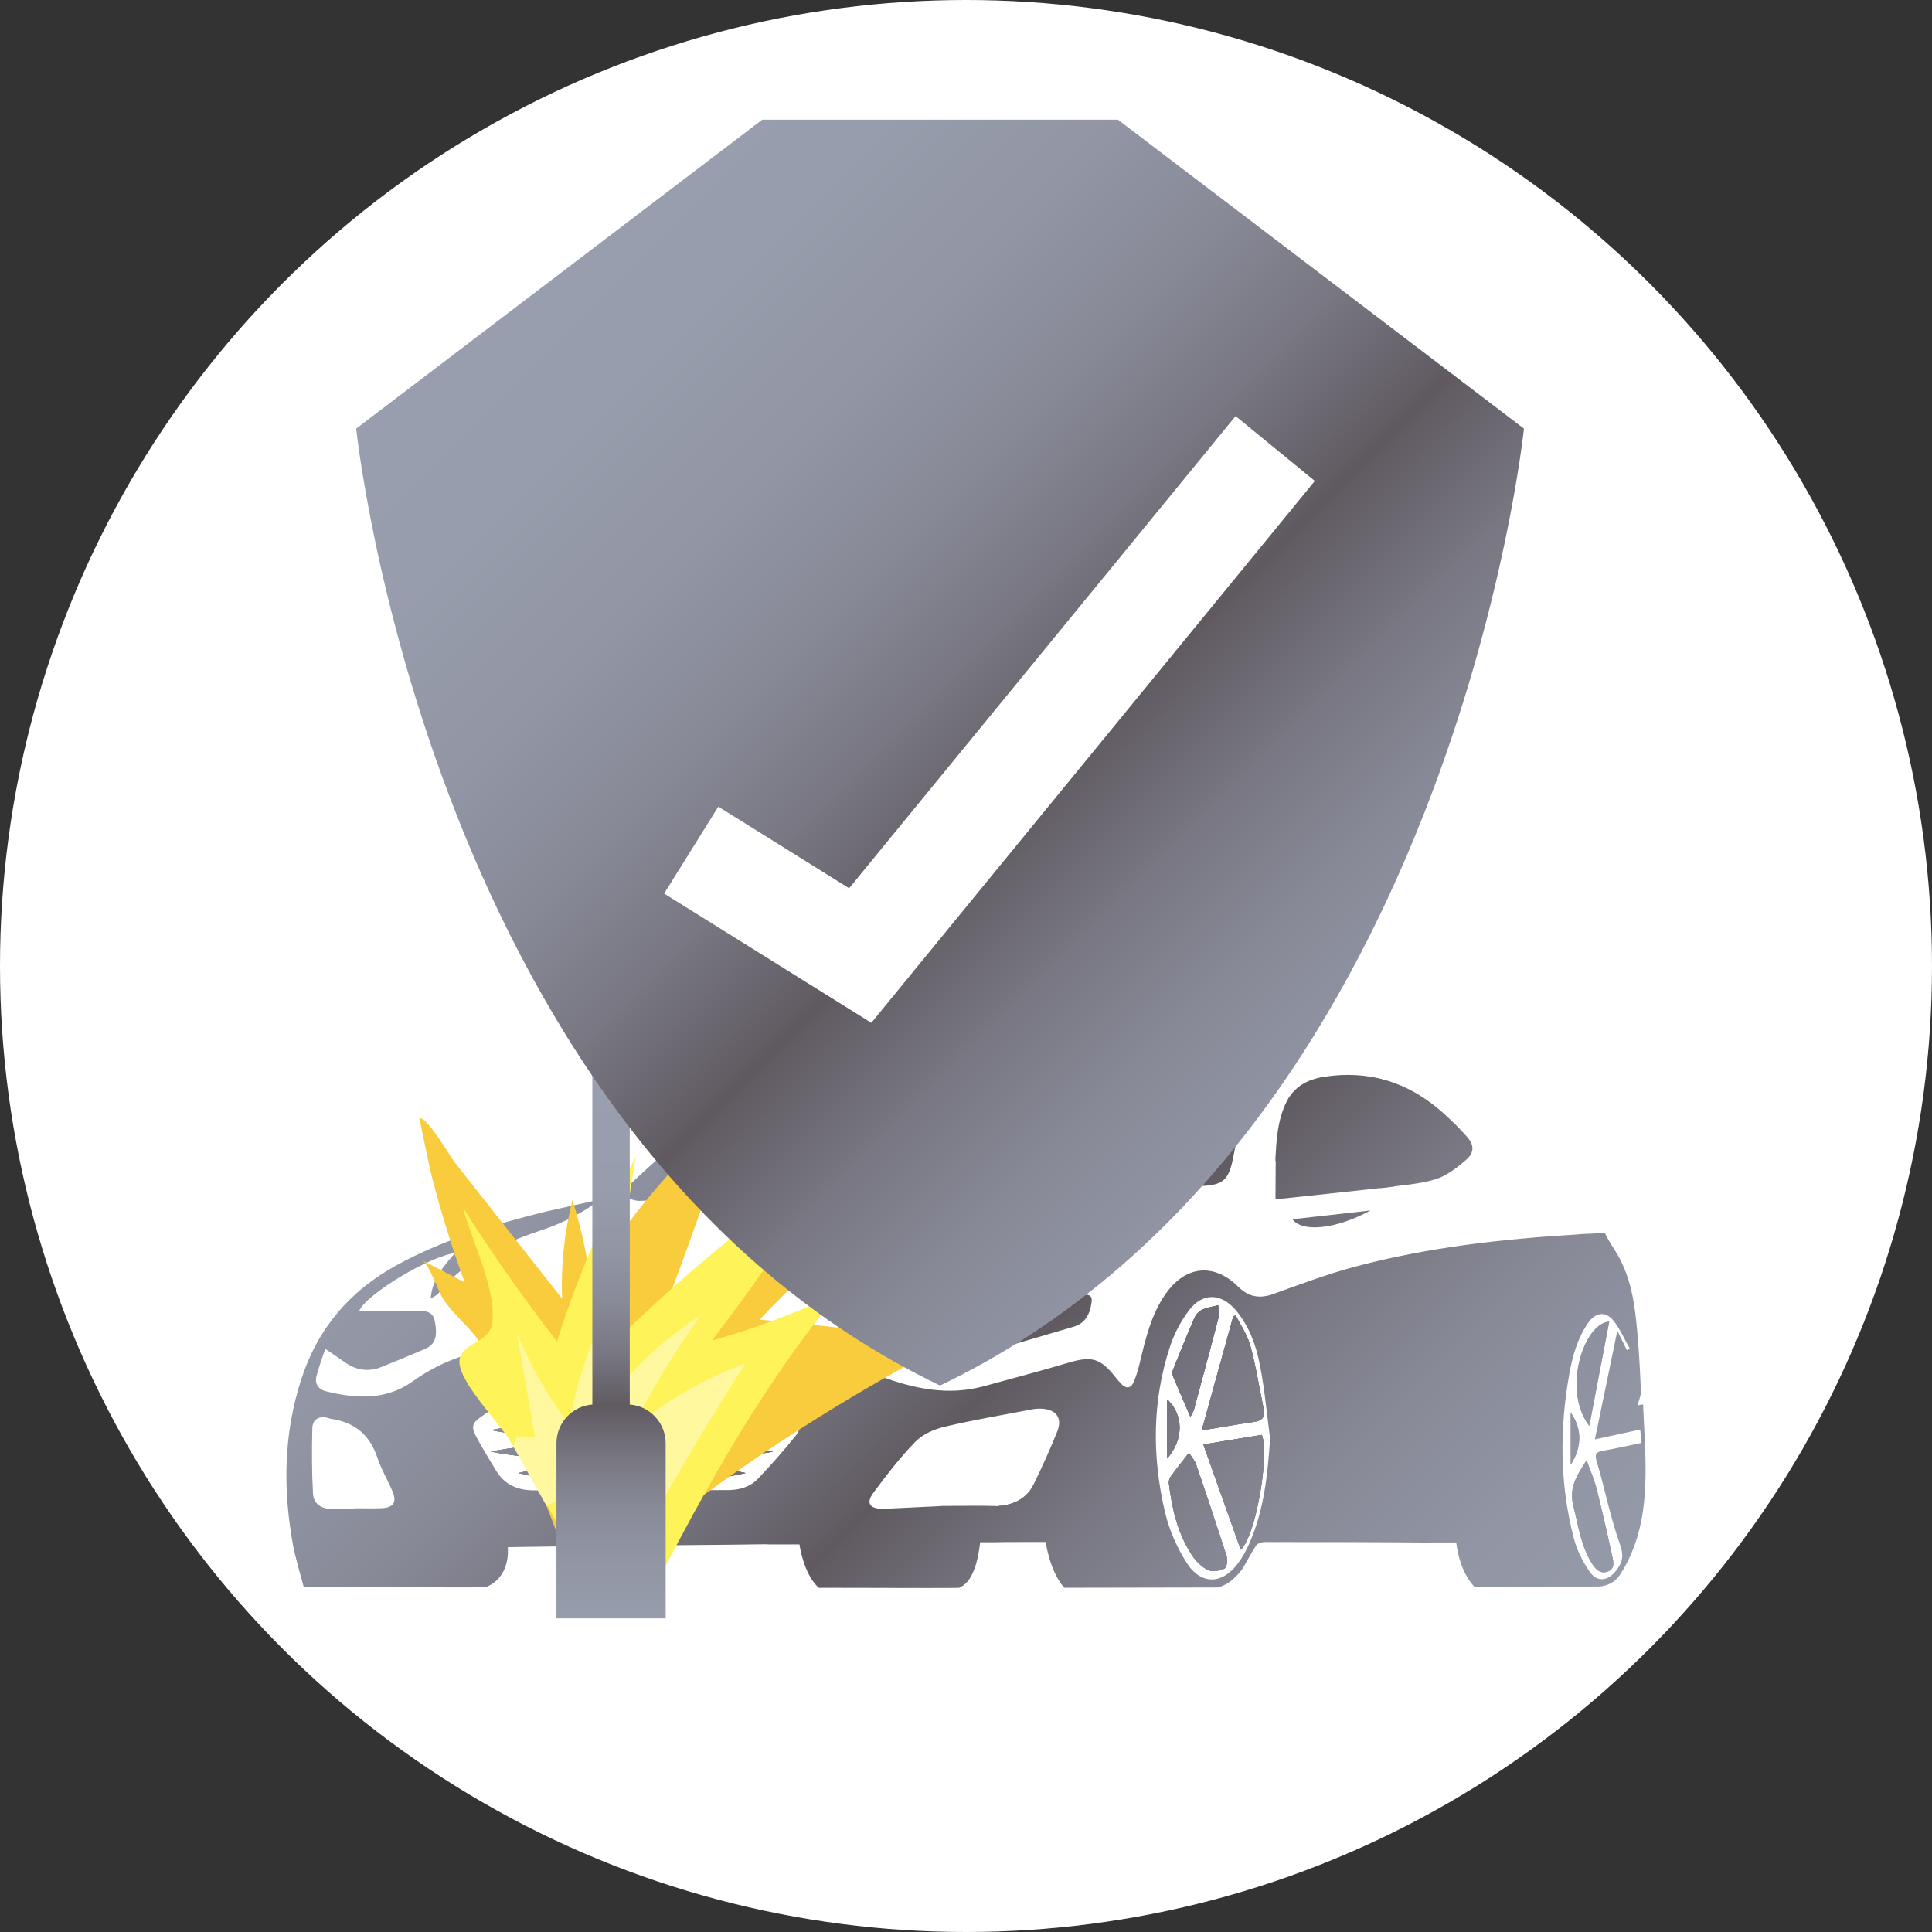 <?xml version="1.0" encoding="utf-8"?>
<!-- Generator: Adobe Illustrator 25.0.0, SVG Export Plug-In . SVG Version: 6.00 Build 0)  -->
<svg version="1.1" id="Layer_1" xmlns="http://www.w3.org/2000/svg" xmlns:xlink="http://www.w3.org/1999/xlink" x="0px" y="0px"
	 viewBox="0 0 1000 1000" style="enable-background:new 0 0 1000 1000;" xml:space="preserve">
<rect x="0" y="0" width="1000" height="1000" fill="#333333" stroke="none"/>
<style type="text/css">
	.st0{fill:#FFFFFF;}
	.st1{fill:url(#SVGID_1_);}
	.st2{fill:url(#SVGID_2_);}
	.st3{fill:url(#SVGID_3_);}
	.st4{fill:url(#SVGID_4_);}
	.st5{fill:url(#SVGID_5_);}
	.st6{fill:url(#SVGID_6_);}
	.st7{fill:url(#SVGID_7_);}
	.st8{fill:url(#SVGID_8_);}
	.st9{fill:url(#SVGID_9_);}
	.st10{fill:url(#SVGID_10_);}
	.st11{fill:url(#SVGID_11_);}
	.st12{fill:url(#SVGID_12_);}
	.st13{fill:url(#SVGID_13_);}
	.st14{fill:url(#SVGID_14_);}
	.st15{fill:url(#SVGID_15_);}
	.st16{fill:url(#SVGID_16_);}
	.st17{fill:url(#SVGID_17_);}
	.st18{fill:url(#SVGID_18_);}
	.st19{fill:url(#SVGID_19_);}
	.st20{fill:url(#SVGID_20_);}
	.st21{fill:url(#SVGID_21_);}
	.st22{fill:url(#SVGID_22_);}
	.st23{fill:url(#SVGID_23_);}
	.st24{fill:url(#SVGID_24_);}
	.st25{fill:url(#SVGID_25_);}
	.st26{fill:url(#SVGID_26_);}
	.st27{fill:url(#SVGID_27_);}
	.st28{fill:url(#SVGID_28_);}
	.st29{fill:url(#SVGID_29_);}
	.st30{fill:url(#SVGID_30_);}
	.st31{fill:url(#SVGID_31_);}
	.st32{fill:url(#SVGID_32_);}
	.st33{fill:url(#SVGID_33_);}
	.st34{fill:url(#SVGID_34_);}
	.st35{fill:#F9CC3D;}
	.st36{fill:#FFF35A;}
	.st37{fill:#FFF89F;}
	.st38{fill:url(#SVGID_35_);}
	.st39{fill:url(#SVGID_36_);}
	.st40{fill:url(#SVGID_37_);}
	.st41{fill:none;}
</style>
<circle class="st0" cx="500" cy="500" r="500"/>
<g>
	<g>
		
			<linearGradient id="SVGID_1_" gradientUnits="userSpaceOnUse" x1="137.388" y1="611.377" x2="842.369" y2="-93.604" gradientTransform="matrix(1 0 0 -1 0 1000)">
			<stop  offset="0" style="stop-color:#999FAF"/>
			<stop  offset="0.165" style="stop-color:#979DAC"/>
			<stop  offset="0.264" style="stop-color:#9195A4"/>
			<stop  offset="0.346" style="stop-color:#878996"/>
			<stop  offset="0.419" style="stop-color:#787782"/>
			<stop  offset="0.484" style="stop-color:#656068"/>
			<stop  offset="0.5" style="stop-color:#605960"/>
			<stop  offset="0.516" style="stop-color:#656068"/>
			<stop  offset="0.581" style="stop-color:#787782"/>
			<stop  offset="0.654" style="stop-color:#878996"/>
			<stop  offset="0.736" style="stop-color:#9195A4"/>
			<stop  offset="0.835" style="stop-color:#979DAC"/>
			<stop  offset="1" style="stop-color:#999FAF"/>
		</linearGradient>
		<path class="st1" d="M516.2,779.56c7.21,0.11,12.74-2.54,16.55-7.7C528.91,776.83,523.41,779.15,516.2,779.56z"/>
		
			<linearGradient id="SVGID_2_" gradientUnits="userSpaceOnUse" x1="100.071" y1="574.059" x2="805.052" y2="-130.922" gradientTransform="matrix(1 0 0 -1 0 1000)">
			<stop  offset="0" style="stop-color:#999FAF"/>
			<stop  offset="0.165" style="stop-color:#979DAC"/>
			<stop  offset="0.264" style="stop-color:#9195A4"/>
			<stop  offset="0.346" style="stop-color:#878996"/>
			<stop  offset="0.419" style="stop-color:#787782"/>
			<stop  offset="0.484" style="stop-color:#656068"/>
			<stop  offset="0.5" style="stop-color:#605960"/>
			<stop  offset="0.516" style="stop-color:#656068"/>
			<stop  offset="0.581" style="stop-color:#787782"/>
			<stop  offset="0.654" style="stop-color:#878996"/>
			<stop  offset="0.736" style="stop-color:#9195A4"/>
			<stop  offset="0.835" style="stop-color:#979DAC"/>
			<stop  offset="1" style="stop-color:#999FAF"/>
		</linearGradient>
		<path class="st2" d="M496.49,821.72c-0.64,0.15-1.12,0.19-1.27,0.19h1.64C496.75,821.83,496.61,821.79,496.49,821.72z"/>
		
			<linearGradient id="SVGID_3_" gradientUnits="userSpaceOnUse" x1="226.826" y1="700.814" x2="931.807" y2="-4.167" gradientTransform="matrix(1 0 0 -1 0 1000)">
			<stop  offset="0" style="stop-color:#999FAF"/>
			<stop  offset="0.165" style="stop-color:#979DAC"/>
			<stop  offset="0.264" style="stop-color:#9195A4"/>
			<stop  offset="0.346" style="stop-color:#878996"/>
			<stop  offset="0.419" style="stop-color:#787782"/>
			<stop  offset="0.484" style="stop-color:#656068"/>
			<stop  offset="0.5" style="stop-color:#605960"/>
			<stop  offset="0.516" style="stop-color:#656068"/>
			<stop  offset="0.581" style="stop-color:#787782"/>
			<stop  offset="0.654" style="stop-color:#878996"/>
			<stop  offset="0.736" style="stop-color:#9195A4"/>
			<stop  offset="0.835" style="stop-color:#979DAC"/>
			<stop  offset="1" style="stop-color:#999FAF"/>
		</linearGradient>
		<path class="st3" d="M487.4,779.52v1.49l10.69-0.49c9.49-0.6,9.64-0.49,18.12-0.97C506.6,779.37,497,779.52,487.4,779.52z
			 M516.2,779.56c7.21,0.11,12.74-2.54,16.55-7.7C528.91,776.83,523.41,779.15,516.2,779.56z M630.57,676.7
			c-0.04-0.37-0.04-0.71-0.04-1.08h-0.04c-0.67,0.19-1.38,0.34-2.05,0.49c-1.57,0.34-3.14,0.67-4.6,1.2
			c-0.52,0.15-1.01,0.34-1.46,0.56c-0.82,0.37-1.64,0.97-2.32,1.68c-0.19,0.15-0.37,0.34-0.52,0.52c-0.49,0.56-0.9,1.2-1.16,1.79
			c-0.97,2.24-1.94,4.52-2.91,6.8c-1.46,3.4-2.84,6.8-4.22,10.24c-1.42,3.44-2.76,6.87-4.15,10.31c-0.41,1.01-0.19,2.5,0.22,3.55
			c0.34,0.82,0.67,1.64,1.05,2.47c0.67,1.61,1.38,3.25,2.09,4.93c1.79,4.18,3.66,8.48,5.68,13.23c0.9-1.87,1.57-2.84,1.87-3.96
			c2.13-7.81,4.22-15.62,6.31-23.43s4.18-15.62,6.2-23.46c0.19-0.71,0.22-1.46,0.22-2.24C630.76,679.13,630.64,677.9,630.57,676.7z
			 M609.65,732.97c-0.41-1.27-0.93-2.5-1.61-3.7c-0.67-1.2-1.46-2.35-2.43-3.4c-0.45-0.56-0.97-1.05-1.49-1.57v30.6
			c0.56-0.6,1.08-1.23,1.49-1.87c0.97-1.27,1.76-2.58,2.43-3.89C610.73,743.8,611.25,738.09,609.65,732.97z M635.05,806.39
			c-0.04-0.37-0.11-0.71-0.19-0.97c-0.86-2.69-1.72-5.38-2.62-8.07c-4.26-13.19-8.67-26.3-13.15-39.38
			c-0.64-1.83-2.02-3.4-3.36-5.46c-0.04-0.07-0.07-0.15-0.15-0.22c-0.04-0.11-0.07-0.19-0.15-0.3l-0.04,0.04
			c-0.9,1.12-1.72,2.24-2.58,3.29c-1.68,2.17-3.29,4.18-4.78,6.2c-0.75,1.01-1.49,2.02-2.24,3.03c-0.26,0.34-0.45,0.78-0.56,1.23
			c-0.07,0.26-0.11,0.52-0.15,0.75c-0.07,0.49-0.07,1.01-0.04,1.46c0.82,6.54,1.94,12.96,3.81,19.17c0.45,1.57,0.97,3.1,1.53,4.6
			c0.56,1.53,1.16,3.03,1.83,4.52c1.34,2.99,2.91,5.87,4.75,8.67c2.02,3.06,4.97,6.05,8.22,7.62c2.32,1.12,6.13,0.45,8.67-0.71
			C634.83,811.39,635.31,808.44,635.05,806.39z M653.36,743.47c-0.07-0.26-0.19-0.52-0.3-0.75c-5.08,0.82-10.16,1.64-15.21,2.5
			c-5.04,0.82-10.05,1.64-14.95,2.47h-0.04c1.64,4.63,3.29,9.19,4.89,13.75c1.64,4.6,3.25,9.12,4.86,13.67
			c3.21,9.08,6.43,18.05,9.6,27.01c1.64-1.53,3.21-4.45,4.6-8.18c0.56-1.42,1.08-2.91,1.57-4.52c1.01-3.25,1.91-6.87,2.69-10.61
			c0.26-1.23,0.52-2.47,0.75-3.74c0.11-0.64,0.22-1.31,0.34-1.94c0.41-2.2,0.75-4.45,1.01-6.61c0.3-2.17,0.52-4.3,0.71-6.35
			c0.04-0.04,0-0.07,0-0.07c0.15-1.91,0.26-3.74,0.34-5.42C654.41,749.82,654.14,745.86,653.36,743.47z M654.11,729.6
			c-1.12-5.53-2.13-11.1-3.25-16.66c-1.08-5.53-2.28-11.06-3.74-16.51c-0.19-0.71-0.41-1.38-0.67-2.06
			c-0.71-2.02-1.64-3.92-2.69-5.87c-1.38-2.54-2.91-5.08-4.18-7.66c-0.41,0.19-0.82,0.37-1.23,0.56c-4,14.46-8,28.88-12.14,43.83
			c-1.38,4.97-2.76,9.98-4.18,15.09v0.04c3.59-0.6,7.06-1.2,10.46-1.76c1.12-0.19,2.28-0.37,3.4-0.56
			c4.52-0.75,8.97-1.49,13.41-2.13C653.17,735.36,654.89,733.53,654.11,729.6z M834.57,805.75c-0.64-2.91-1.27-5.87-1.94-8.78
			c-1.2-5.34-2.39-10.65-3.66-15.92c-0.3-1.27-0.6-2.54-0.93-3.81c-0.52-2.2-1.05-4.41-1.61-6.58c-0.3-1.16-0.64-2.32-1.05-3.51
			c-0.75-2.32-1.64-4.67-2.65-7.25c-0.49-1.31-0.97-2.65-1.49-4.07c0,0,0,0.04-0.04,0.04c-1.05,1.61-2.02,3.14-2.95,4.63
			c-0.22,0.37-0.45,0.75-0.67,1.16c-0.41,0.75-0.82,1.49-1.2,2.2c-1.91,3.77-2.99,7.47-2.65,11.69c0.04,0.71,0.11,1.42,0.26,2.17
			c0.07,0.52,0.19,1.05,0.34,1.57c0.07,0.3,0.15,0.64,0.22,0.93c1.72,6.87,2.88,13.9,5.31,20.47c0.71,1.91,1.49,3.77,2.43,5.57
			c0.6,1.2,1.31,2.39,2.06,3.55c0.34,0.56,0.75,1.05,1.16,1.53c0.82,0.93,1.72,1.72,2.8,2.13c0.82,0.34,1.76,0.45,2.76,0.26
			c0.34-0.07,0.71-0.19,1.12-0.34C835.95,811.95,835.17,808.55,834.57,805.75z M820.97,735.62c0.49,0.82,1.05,1.61,1.61,2.35
			c0.04,0,0.04,0.04,0.04,0.04c1.76-9.15,3.47-18.12,5.16-27.01c0-0.04,0-0.04,0-0.04c0.86-4.48,1.72-8.93,2.58-13.38
			c0.86-4.48,1.72-9,2.58-13.53c-0.82,0.07-1.64,0.26-2.47,0.56c-0.56,0.19-1.08,0.45-1.61,0.78c-0.52,0.3-1.05,0.67-1.57,1.08
			c-0.49,0.41-1.01,0.86-1.5,1.38c-7.62,7.77-12.52,26.04-8,40.65C818.54,731.02,819.62,733.42,820.97,735.62z M815.7,735.99
			c-0.67-1.61-1.57-3.21-2.69-4.75v26.86c1.49-2.28,2.58-4.6,3.32-6.91C817.98,746.01,817.79,740.85,815.7,735.99z"/>
		
			<linearGradient id="SVGID_4_" gradientUnits="userSpaceOnUse" x1="145.038" y1="619.027" x2="850.019" y2="-85.954" gradientTransform="matrix(1 0 0 -1 0 1000)">
			<stop  offset="0" style="stop-color:#999FAF"/>
			<stop  offset="0.165" style="stop-color:#979DAC"/>
			<stop  offset="0.264" style="stop-color:#9195A4"/>
			<stop  offset="0.346" style="stop-color:#878996"/>
			<stop  offset="0.419" style="stop-color:#787782"/>
			<stop  offset="0.484" style="stop-color:#656068"/>
			<stop  offset="0.5" style="stop-color:#605960"/>
			<stop  offset="0.516" style="stop-color:#656068"/>
			<stop  offset="0.581" style="stop-color:#787782"/>
			<stop  offset="0.654" style="stop-color:#878996"/>
			<stop  offset="0.736" style="stop-color:#9195A4"/>
			<stop  offset="0.835" style="stop-color:#979DAC"/>
			<stop  offset="1" style="stop-color:#999FAF"/>
		</linearGradient>
		<path class="st4" d="M349.94,755.01c0.11,0.04,0.26,0.07,0.37,0.07h0.04c0.52-0.04,1.01-0.04,1.5-0.07H349.94z M371.2,759.64
			h-73.49l-14.68-0.04c-4.89,0.82-9.79,1.64-14.68,2.84c4.89,1.16,9.79,1.98,14.68,2.8h88.18c4.89-0.86,9.79-1.68,14.68-2.8
			C380.99,761.33,376.09,760.47,371.2,759.64z M371.2,726.32h-88.18c-4.89,0.82-9.79,1.64-14.68,2.8c4.89,1.2,9.79,2.02,14.68,2.84
			l14.68-0.04h73.49c4.89-0.82,9.79-1.68,14.68-2.8C380.99,728,376.09,727.18,371.2,726.32z M381.92,748.55h-91.35l-18.27-0.04
			c-6.09,0.82-12.18,1.64-18.27,2.84c6.09,1.16,12.18,1.98,18.27,2.8h109.62c6.09-0.86,12.18-1.68,18.27-2.8
			C394.1,750.19,388.01,749.37,381.92,748.55z M381.92,737.41H272.3c-6.09,0.82-12.18,1.64-18.27,2.8
			c6.09,1.2,12.18,2.02,18.27,2.84l18.27-0.04h91.35c6.09-0.82,12.18-1.68,18.27-2.8C394.1,739.1,388.01,738.27,381.92,737.41z
			 M381.92,737.41H272.3c-6.09,0.82-12.18,1.64-18.27,2.8c6.09,1.2,12.18,2.02,18.27,2.84l18.27-0.04h91.35
			c6.09-0.82,12.18-1.68,18.27-2.8C394.1,739.1,388.01,738.27,381.92,737.41z M381.92,748.55h-91.35l-18.27-0.04
			c-6.09,0.82-12.18,1.64-18.27,2.84c6.09,1.16,12.18,1.98,18.27,2.8h109.62c6.09-0.86,12.18-1.68,18.27-2.8
			C394.1,750.19,388.01,749.37,381.92,748.55z M371.2,726.32h-88.18c-4.89,0.82-9.79,1.64-14.68,2.8c4.89,1.2,9.79,2.02,14.68,2.84
			l14.68-0.04h73.49c4.89-0.82,9.79-1.68,14.68-2.8C380.99,728,376.09,727.18,371.2,726.32z M371.2,759.64h-73.49l-14.68-0.04
			c-4.89,0.82-9.79,1.64-14.68,2.84c4.89,1.16,9.79,1.98,14.68,2.8h88.18c4.89-0.86,9.79-1.68,14.68-2.8
			C380.99,761.33,376.09,760.47,371.2,759.64z M349.94,755.01c0.11,0.04,0.26,0.07,0.37,0.07h0.04c0.52-0.04,1.01-0.04,1.5-0.07
			H349.94z M349.94,755.01c0.11,0.04,0.26,0.07,0.37,0.07h0.04c0.52-0.04,1.01-0.04,1.5-0.07H349.94z M371.2,759.64h-73.49
			l-14.68-0.04c-4.89,0.82-9.79,1.64-14.68,2.84c4.89,1.16,9.79,1.98,14.68,2.8h88.18c4.89-0.86,9.79-1.68,14.68-2.8
			C380.99,761.33,376.09,760.47,371.2,759.64z M371.2,726.32h-88.18c-4.89,0.82-9.79,1.64-14.68,2.8c4.89,1.2,9.79,2.02,14.68,2.84
			l14.68-0.04h73.49c4.89-0.82,9.79-1.68,14.68-2.8C380.99,728,376.09,727.18,371.2,726.32z M381.92,748.55h-91.35l-18.27-0.04
			c-6.09,0.82-12.18,1.64-18.27,2.84c6.09,1.16,12.18,1.98,18.27,2.8h109.62c6.09-0.86,12.18-1.68,18.27-2.8
			C394.1,750.19,388.01,749.37,381.92,748.55z M381.92,737.41H272.3c-6.09,0.82-12.18,1.64-18.27,2.8
			c6.09,1.2,12.18,2.02,18.27,2.84l18.27-0.04h91.35c6.09-0.82,12.18-1.68,18.27-2.8C394.1,739.1,388.01,738.27,381.92,737.41z
			 M630.57,676.7c-0.04-0.37-0.04-0.71-0.04-1.08h-0.04c-0.67,0.19-1.38,0.34-2.05,0.49c-1.57,0.34-3.14,0.67-4.6,1.2
			c-0.52,0.15-1.01,0.34-1.46,0.56c-0.82,0.37-1.64,0.97-2.32,1.68c-0.19,0.15-0.37,0.34-0.52,0.52c-0.49,0.56-0.9,1.2-1.16,1.79
			c-0.97,2.24-1.94,4.52-2.91,6.8c-1.46,3.4-2.84,6.8-4.22,10.24c-1.42,3.44-2.76,6.87-4.15,10.31c-0.41,1.01-0.19,2.5,0.22,3.55
			c0.34,0.82,0.67,1.64,1.05,2.47c0.67,1.61,1.38,3.25,2.09,4.93c1.79,4.18,3.66,8.48,5.68,13.23c0.9-1.87,1.57-2.84,1.87-3.96
			c2.13-7.81,4.22-15.62,6.31-23.43s4.18-15.62,6.2-23.46c0.19-0.71,0.22-1.46,0.22-2.24C630.76,679.13,630.64,677.9,630.57,676.7z
			 M609.65,732.97c-0.41-1.27-0.93-2.5-1.61-3.7c-0.67-1.2-1.46-2.35-2.43-3.4c-0.45-0.56-0.97-1.05-1.49-1.57v30.6
			c0.56-0.6,1.08-1.23,1.49-1.87c0.97-1.27,1.76-2.58,2.43-3.89C610.73,743.8,611.25,738.09,609.65,732.97z M635.05,806.39
			c-0.04-0.37-0.11-0.71-0.19-0.97c-0.86-2.69-1.72-5.38-2.62-8.07c-4.26-13.19-8.67-26.3-13.15-39.38
			c-0.64-1.83-2.02-3.4-3.36-5.46c-0.04-0.07-0.07-0.15-0.15-0.22c-0.04-0.11-0.07-0.19-0.15-0.3l-0.04,0.04
			c-0.9,1.12-1.72,2.24-2.58,3.29c-1.68,2.17-3.29,4.18-4.78,6.2c-0.75,1.01-1.49,2.02-2.24,3.03c-0.26,0.34-0.45,0.78-0.56,1.23
			c-0.07,0.26-0.11,0.52-0.15,0.75c-0.07,0.49-0.07,1.01-0.04,1.46c0.82,6.54,1.94,12.96,3.81,19.17c0.45,1.57,0.97,3.1,1.53,4.6
			c0.56,1.53,1.16,3.03,1.83,4.52c1.34,2.99,2.91,5.87,4.75,8.67c2.02,3.06,4.97,6.05,8.22,7.62c2.32,1.12,6.13,0.45,8.67-0.71
			C634.83,811.39,635.31,808.44,635.05,806.39z M654.11,729.6c-1.12-5.53-2.13-11.1-3.25-16.66c-1.08-5.53-2.28-11.06-3.74-16.51
			c-0.19-0.71-0.41-1.38-0.67-2.06c-0.71-2.02-1.64-3.92-2.69-5.87c-1.38-2.54-2.91-5.08-4.18-7.66c-0.41,0.19-0.82,0.37-1.23,0.56
			c-4,14.46-8,28.88-12.14,43.83c-1.38,4.97-2.76,9.98-4.18,15.09v0.04c3.59-0.6,7.06-1.2,10.46-1.76c1.12-0.19,2.28-0.37,3.4-0.56
			c4.52-0.75,8.97-1.49,13.41-2.13C653.17,735.36,654.89,733.53,654.11,729.6z M653.36,743.47c-0.07-0.26-0.19-0.52-0.3-0.75
			c-5.08,0.82-10.16,1.64-15.21,2.5c-5.04,0.82-10.05,1.64-14.95,2.47h-0.04c1.64,4.63,3.29,9.19,4.89,13.75
			c1.64,4.6,3.25,9.12,4.86,13.67c3.21,9.08,6.43,18.05,9.6,27.01c1.64-1.53,3.21-4.45,4.6-8.18c0.56-1.42,1.08-2.91,1.57-4.52
			c1.01-3.25,1.91-6.87,2.69-10.61c0.26-1.23,0.52-2.47,0.75-3.74c0.11-0.64,0.22-1.31,0.34-1.94c0.41-2.2,0.75-4.45,1.01-6.61
			c0.3-2.17,0.52-4.3,0.71-6.35c0.04-0.04,0-0.07,0-0.07c0.15-1.91,0.26-3.74,0.34-5.42C654.41,749.82,654.14,745.86,653.36,743.47z
			 M653.06,742.72c-5.08,0.82-10.16,1.64-15.21,2.5c-5.04,0.82-10.05,1.64-14.95,2.47h-0.04c1.64,4.63,3.29,9.19,4.89,13.75
			c1.64,4.6,3.25,9.12,4.86,13.67c3.21,9.08,6.43,18.05,9.6,27.01c1.64-1.53,3.21-4.45,4.6-8.18c0.56-1.42,1.08-2.91,1.57-4.52
			c1.01-3.25,1.91-6.87,2.69-10.61c0.26-1.23,0.52-2.47,0.75-3.74c0.11-0.64,0.22-1.31,0.34-1.94c0.41-2.2,0.75-4.45,1.01-6.61
			c0.3-2.17,0.52-4.3,0.71-6.35c0.04-0.04,0-0.07,0-0.07c0.15-1.91,0.26-3.74,0.34-5.42c0.19-4.86-0.07-8.82-0.86-11.21
			C653.29,743.21,653.17,742.94,653.06,742.72z M622.01,740.33v0.04c3.59-0.6,7.06-1.2,10.46-1.76c1.12-0.19,2.28-0.37,3.4-0.56
			c4.52-0.75,8.97-1.49,13.41-2.13c3.89-0.56,5.6-2.39,4.82-6.31c-1.12-5.53-2.13-11.1-3.25-16.66c-1.08-5.53-2.28-11.06-3.74-16.51
			c-0.19-0.71-0.41-1.38-0.67-2.06c-0.71-2.02-1.64-3.92-2.69-5.87c-1.38-2.54-2.91-5.08-4.18-7.66c-0.41,0.19-0.82,0.37-1.23,0.56
			c-4,14.46-8,28.88-12.14,43.83C624.82,730.2,623.43,735.21,622.01,740.33z M634.87,805.41c-0.86-2.69-1.72-5.38-2.62-8.07
			c-4.26-13.19-8.67-26.3-13.15-39.38c-0.64-1.83-2.02-3.4-3.36-5.46c-0.04-0.07-0.07-0.15-0.15-0.22c-0.04-0.11-0.07-0.19-0.15-0.3
			l-0.04,0.04c-0.9,1.12-1.72,2.24-2.58,3.29c-1.68,2.17-3.29,4.18-4.78,6.2c-0.75,1.01-1.49,2.02-2.24,3.03
			c-0.26,0.34-0.45,0.78-0.56,1.23c-0.07,0.26-0.11,0.52-0.15,0.75c-0.07,0.49-0.07,1.01-0.04,1.46c0.82,6.54,1.94,12.96,3.81,19.17
			c0.45,1.57,0.97,3.1,1.53,4.6c0.56,1.53,1.16,3.03,1.83,4.52c1.34,2.99,2.91,5.87,4.75,8.67c2.02,3.06,4.97,6.05,8.22,7.62
			c2.32,1.12,6.13,0.45,8.67-0.71c0.97-0.45,1.46-3.4,1.2-5.45C635.02,806.01,634.94,805.68,634.87,805.41z M608.38,715.22
			c0.67,1.61,1.38,3.25,2.09,4.93c1.79,4.18,3.66,8.48,5.68,13.23c0.9-1.87,1.57-2.84,1.87-3.96c2.13-7.81,4.22-15.62,6.31-23.43
			s4.18-15.62,6.2-23.46c0.19-0.71,0.22-1.46,0.22-2.24c0-1.16-0.11-2.39-0.19-3.59c-0.04-0.37-0.04-0.71-0.04-1.08h-0.04
			c-0.67,0.19-1.38,0.34-2.05,0.49c-1.57,0.34-3.14,0.67-4.6,1.2c-0.52,0.15-1.01,0.34-1.46,0.56c-0.82,0.37-1.64,0.97-2.32,1.68
			c-0.19,0.15-0.37,0.34-0.52,0.52c-0.49,0.56-0.9,1.2-1.16,1.79c-0.97,2.24-1.94,4.52-2.91,6.8c-1.46,3.4-2.84,6.8-4.22,10.24
			c-1.42,3.44-2.76,6.87-4.15,10.31c-0.41,1.01-0.19,2.5,0.22,3.55C607.67,713.58,608,714.4,608.38,715.22z M608.04,749.15
			c2.69-5.34,3.21-11.06,1.61-16.18c-0.41-1.27-0.93-2.5-1.61-3.7c-0.67-1.2-1.46-2.35-2.43-3.4c-0.45-0.56-0.97-1.05-1.49-1.57
			v30.6c0.56-0.6,1.08-1.23,1.49-1.87C606.58,751.76,607.37,750.45,608.04,749.15z M290.57,743.02h91.35
			c6.09-0.82,12.18-1.68,18.27-2.8c-6.09-1.12-12.18-1.94-18.27-2.8H272.3c-6.09,0.82-12.18,1.64-18.27,2.8
			c6.09,1.2,12.18,2.02,18.27,2.84L290.57,743.02z M290.57,748.55l-18.27-0.04c-6.09,0.82-12.18,1.64-18.27,2.84
			c6.09,1.16,12.18,1.98,18.27,2.8h109.62c6.09-0.86,12.18-1.68,18.27-2.8c-6.09-1.16-12.18-1.98-18.27-2.8L290.57,748.55
			L290.57,748.55z M297.71,731.92h73.49c4.89-0.82,9.79-1.68,14.68-2.8c-4.89-1.12-9.79-1.94-14.68-2.8h-88.18
			c-4.89,0.82-9.79,1.64-14.68,2.8c4.89,1.2,9.79,2.02,14.68,2.84L297.71,731.92z M297.71,759.64l-14.68-0.04
			c-4.89,0.82-9.79,1.64-14.68,2.84c4.89,1.16,9.79,1.98,14.68,2.8h88.18c4.89-0.86,9.79-1.68,14.68-2.8
			c-4.89-1.12-9.79-1.98-14.68-2.8L297.71,759.64L297.71,759.64z M351.85,755.01h-1.91c0.11,0.04,0.26,0.07,0.37,0.07h0.04
			C350.87,755.05,351.36,755.05,351.85,755.01z M850.45,726.91c-1.35,0.22-2.17,0.37-2.84,0.49c0.67-2.69,1.79-5.01,1.72-7.25
			c-0.41-9.9-0.93-19.84-1.79-29.7c-1.31-15.39-3.29-30.6-12.11-43.98c-1.76-2.65-3.36-5.42-4.78-8.26l-11.1,0.49l-0.6,0.04
			c-0.97,0.07-1.87,0.15-2.76,0.22c-38.45,2.32-76.63,6.58-113.96,16.44c-14.65,3.85-28.92,9.23-43.19,14.38
			c-7.1,2.54-12.74,1.53-18.12-3.77c-12.55-12.4-27.13-10.98-37.4,3.44c-7.81,10.95-10.65,23.8-13.71,36.54
			c-0.78,3.21-1.72,6.43-3.06,9.45c-1.35,3.06-3.7,3.55-6.2,1.05c-1.23-1.23-2.35-2.62-3.44-3.96c-7.7-9.64-12.18-10.72-24.17-7.17
			c-14.38,4.3-28.92,8.07-43.38,12.07c-18.57,5.12-36.17,1.46-53.77-5.04c-14.38-5.31-28.99-10.5-43.9-13.71
			c-11.32-2.43-23.31-2.28-34.97-2.2c-37.59,0.26-75.14,1.23-112.69,1.57c-18.83,0.15-35.42,6.16-50.59,16.93
			c-13.94,9.9-29.22,9-44.76,5.19c-3.89-0.93-6.09-3.77-5.08-7.85c1.12-4.52,2.8-8.86,4.56-14.16c4,2.69,7.1,4.78,10.16,6.95
			c6.05,4.3,12.48,5.12,19.35,2.28c7.44-3.06,14.91-6.05,22.27-9.27c5.23-2.28,6.43-6.5,4.93-14.27c-1.05-5.23-4.82-5.31-8.78-5.31
			h-30.38c3.89-9,37.1-28.58,49.58-29.93c-5.9,6.8-11.69,13.23-12.59,23.61c1.98-1.34,3.29-1.83,4-2.76
			c14.16-17.86,34.15-26.3,54.77-33.22c10.8-3.62,20.36-8.89,29.25-15.47l-28.21,6.28c-26.68,6.58-52.87,14.42-77.19,27.69
			c-24.32,13.26-40.99,32.69-49.54,59.07c-9.27,28.43-9.6,57.31-4.22,86.42c0.56,2.99,1.35,5.94,2.17,9.12l0.6,2.28l2.73,9.94
			c26.94,0.04,53.95,0.04,80.93,0.04H251c0,0,12.85-3.36,11.84-20.74c1.01-0.15,0.86-0.07,1.61-0.07c1.91-0.04,3.85-0.07,5.75-0.11
			c1.64-0.04,3.29-0.07,4.93-0.07h0.52c14.57-0.3,29.18-0.41,43.79-0.56c25.41-0.26,50.81-0.37,76.18-0.75c0.71,0,1.42,0,2.05,0.07
			h0.04c6.73,0,16.1,0,16.1,0s1.94,15.17,9.98,22.45c18.53,0.07,37.1,0.11,55.63,0.11c5.23,0,10.46,0,15.69-0.04c0,0,0.04,0,0.07,0
			c0.15,0,0.64-0.04,1.27-0.19c2.73-0.86,8.85-4.78,10.87-23.43h7.06c4.22-0.11,8.41-0.19,12.63-0.11v-0.04h14.27
			c0,0,1.87,14.98,9.6,23.69c26.49-0.04,52.98-0.11,79.47-0.15c0,0,0,0,0.04,0c0.78-0.52,5.98-0.67,12.82-9.79
			c0.04,0,0.04-0.04,0.04-0.04c2.32-4.15,4.45-8.11,6.91-11.88c0.71-1.12,2.91-1.79,4.41-1.79c28.58-0.04,57.13,0,85.67,0.26
			l0.04-0.04h13.49c0,0,1.12,14.24,9.42,22.98c21.48-0.07,42.97-0.11,64.49-0.19c0,0,6.91-0.07,10.72-5.94
			C855.79,788.6,851.64,756.92,850.45,726.91z M197.39,780.64c-4.56,0.19-9.08,0.04-13.6,0.04v0.37c-4.03,0-8.03,0.04-12.03,0
			c-5.49-0.04-9.45-2.65-9.75-8.07c-0.64-11.28-0.64-22.57-0.34-33.85c0.15-4.26,3.21-6.43,7.77-5.27c0.67,0.15,1.35,0.45,2.02,0.56
			c12.22,1.76,20.03,8.41,23.95,20.25c1.94,5.9,5.27,11.36,7.7,17.15C205.57,777.54,203.66,780.42,197.39,780.64z M411.66,743.39
			c-6.13,7.58-12.59,14.91-19.32,21.97c-4.03,4.26-9.53,5.87-15.39,5.9c-7.44,0.04-14.83,0-22.27,0l-3.4,0.04
			c-9.04,0-14.65,0.93-23.69,0.82c-17.41-0.19-34.78-0.41-52.2-0.75c-7.88-0.15-14.38-3.18-18.61-10.16
			c-3.7-6.13-7.47-12.22-10.8-18.57c-1.98-3.77-1.31-6.24,2.09-8.63c8.52-5.98,17.11-12.07,27.72-13.94
			c2.99-0.52,6.05-0.6,9.08-0.64c26-0.26,52.01-0.3,78.01-0.78c16.89-0.3,31.68,5.98,46.22,13.41
			C414.32,734.76,415.36,738.87,411.66,743.39z M547.29,740.78c-3.7,9.23-7.77,18.31-12.14,27.2c-0.34,0.67-0.71,1.34-1.08,1.98
			c-0.41,0.67-0.82,1.31-1.31,1.91c-3.85,4.97-9.34,7.29-16.55,7.7c-9.6-0.19-19.2-0.04-28.81-0.04l-30.34,1.46
			c-7.17-0.07-9-3.06-4.78-8.63c6.8-9.08,13.71-18.16,21.6-26.19c3.77-3.85,9.71-6.43,15.09-7.7c14.95-3.51,30.08-6.09,45.17-8.97
			c1.68-0.34,3.47-0.45,5.19-0.34C546.65,729.53,549.98,734.01,547.29,740.78z M646.64,798.91c-1.53,3.47-3.4,6.91-5.64,9.98
			c-8.22,11.28-19.32,11.69-26.79,0c-5.04-7.96-9.08-17.07-11.21-26.23c-6.73-28.66-6.69-57.5,2.62-85.75
			c2.13-6.5,5.49-12.89,9.6-18.42c7.14-9.64,16.89-9.34,24.58-0.15c6.8,8.15,10.31,17.97,12.29,28.02
			c2.5,12.59,3.59,25.48,5.31,38.22C656.13,763.31,654.26,781.65,646.64,798.91z M826.42,756.28c4.26,14.38,7.1,29.22,12.14,43.3
			c2.17,6.05,1.01,9.64-2.35,13.71c-4.3,5.23-9.75,5.64-13.53,0.07c-3.47-5.12-6.43-10.95-8-16.89c-7.4-28.17-7.51-56.64-2.43-85.22
			c1.68-9.34,4.18-18.23,9.56-26.23c3.81-5.64,9-6.73,13.3-1.46c3.47,4.3,5.68,9.64,8.48,14.53c-0.52,0.26-1.01,0.49-1.53,0.75
			c-1.42-2.91-2.84-5.83-4.93-10.05c-4,19.32-7.66,37.18-11.62,56.23c8-1.72,15.39-3.33,23.46-5.08c0.19,2.02,0.37,4.3,0.64,6.91
			c-6.84,1.42-13.23,2.91-19.73,4.03C826.46,751.5,825.23,752.21,826.42,756.28z M653.06,742.72c-5.08,0.82-10.16,1.64-15.21,2.5
			c-5.04,0.82-10.05,1.64-14.95,2.47h-0.04c1.64,4.63,3.29,9.19,4.89,13.75c1.64,4.6,3.25,9.12,4.86,13.67
			c3.21,9.08,6.43,18.05,9.6,27.01c1.64-1.53,3.21-4.45,4.6-8.18c0.56-1.42,1.08-2.91,1.57-4.52c1.01-3.25,1.91-6.87,2.69-10.61
			c0.26-1.23,0.52-2.47,0.75-3.74c0.11-0.64,0.22-1.31,0.34-1.94c0.41-2.2,0.75-4.45,1.01-6.61c0.3-2.17,0.52-4.3,0.71-6.35
			c0.04-0.04,0-0.07,0-0.07c0.15-1.91,0.26-3.74,0.34-5.42c0.19-4.86-0.07-8.82-0.86-11.21
			C653.29,743.21,653.17,742.94,653.06,742.72z M647.12,696.43c-0.19-0.71-0.41-1.38-0.67-2.06c-0.71-2.02-1.64-3.92-2.69-5.87
			c-1.38-2.54-2.91-5.08-4.18-7.66c-0.41,0.19-0.82,0.37-1.23,0.56c-4,14.46-8,28.88-12.14,43.83c-1.38,4.97-2.76,9.98-4.18,15.09
			v0.04c3.59-0.6,7.06-1.2,10.46-1.76c1.12-0.19,2.28-0.37,3.4-0.56c4.52-0.75,8.97-1.49,13.41-2.13c3.89-0.56,5.6-2.39,4.82-6.31
			c-1.12-5.53-2.13-11.1-3.25-16.66C649.77,707.41,648.58,701.88,647.12,696.43z M634.87,805.41c-0.86-2.69-1.72-5.38-2.62-8.07
			c-4.26-13.19-8.67-26.3-13.15-39.38c-0.64-1.83-2.02-3.4-3.36-5.46c-0.04-0.07-0.07-0.15-0.15-0.22c-0.04-0.11-0.07-0.19-0.15-0.3
			l-0.04,0.04c-0.9,1.12-1.72,2.24-2.58,3.29c-1.68,2.17-3.29,4.18-4.78,6.2c-0.75,1.01-1.49,2.02-2.24,3.03
			c-0.26,0.34-0.45,0.78-0.56,1.23c-0.07,0.26-0.11,0.52-0.15,0.75c-0.07,0.49-0.07,1.01-0.04,1.46c0.82,6.54,1.94,12.96,3.81,19.17
			c0.45,1.57,0.97,3.1,1.53,4.6c0.56,1.53,1.16,3.03,1.83,4.52c1.34,2.99,2.91,5.87,4.75,8.67c2.02,3.06,4.97,6.05,8.22,7.62
			c2.32,1.12,6.13,0.45,8.67-0.71c0.97-0.45,1.46-3.4,1.2-5.45C635.02,806.01,634.94,805.68,634.87,805.41z M608.38,715.22
			c0.67,1.61,1.38,3.25,2.09,4.93c1.79,4.18,3.66,8.48,5.68,13.23c0.9-1.87,1.57-2.84,1.87-3.96c2.13-7.81,4.22-15.62,6.31-23.43
			s4.18-15.62,6.2-23.46c0.19-0.71,0.22-1.46,0.22-2.24c0-1.16-0.11-2.39-0.19-3.59c-0.04-0.37-0.04-0.71-0.04-1.08h-0.04
			c-0.67,0.19-1.38,0.34-2.05,0.49c-1.57,0.34-3.14,0.67-4.6,1.2c-0.52,0.15-1.01,0.34-1.46,0.56c-0.82,0.37-1.64,0.97-2.32,1.68
			c-0.19,0.15-0.37,0.34-0.52,0.52c-0.49,0.56-0.9,1.2-1.16,1.79c-0.97,2.24-1.94,4.52-2.91,6.8c-1.46,3.4-2.84,6.8-4.22,10.24
			c-1.42,3.44-2.76,6.87-4.15,10.31c-0.41,1.01-0.19,2.5,0.22,3.55C607.67,713.58,608,714.4,608.38,715.22z M608.04,749.15
			c2.69-5.34,3.21-11.06,1.61-16.18c-0.41-1.27-0.93-2.5-1.61-3.7c-0.67-1.2-1.46-2.35-2.43-3.4c-0.45-0.56-0.97-1.05-1.49-1.57
			v30.6c0.56-0.6,1.08-1.23,1.49-1.87C606.58,751.76,607.37,750.45,608.04,749.15z M272.3,737.41c-6.09,0.82-12.18,1.64-18.27,2.8
			c6.09,1.2,12.18,2.02,18.27,2.84l18.27-0.04h91.35c6.09-0.82,12.18-1.68,18.27-2.8c-6.09-1.12-12.18-1.94-18.27-2.8L272.3,737.41
			L272.3,737.41z M290.57,748.55l-18.27-0.04c-6.09,0.82-12.18,1.64-18.27,2.84c6.09,1.16,12.18,1.98,18.27,2.8h109.62
			c6.09-0.86,12.18-1.68,18.27-2.8c-6.09-1.16-12.18-1.98-18.27-2.8L290.57,748.55L290.57,748.55z M297.71,731.92h73.49
			c4.89-0.82,9.79-1.68,14.68-2.8c-4.89-1.12-9.79-1.94-14.68-2.8h-88.18c-4.89,0.82-9.79,1.64-14.68,2.8
			c4.89,1.2,9.79,2.02,14.68,2.84L297.71,731.92z M297.71,759.64l-14.68-0.04c-4.89,0.82-9.79,1.64-14.68,2.84
			c4.89,1.16,9.79,1.98,14.68,2.8h88.18c4.89-0.86,9.79-1.68,14.68-2.8c-4.89-1.12-9.79-1.98-14.68-2.8L297.71,759.64L297.71,759.64
			z M351.85,755.01h-1.91c0.11,0.04,0.26,0.07,0.37,0.07h0.04C350.87,755.05,351.36,755.05,351.85,755.01z M349.94,755.01
			c0.11,0.04,0.26,0.07,0.37,0.07h0.04c0.52-0.04,1.01-0.04,1.5-0.07H349.94z M371.2,759.64h-73.49l-14.68-0.04
			c-4.89,0.82-9.79,1.64-14.68,2.84c4.89,1.16,9.79,1.98,14.68,2.8h88.18c4.89-0.86,9.79-1.68,14.68-2.8
			C380.99,761.33,376.09,760.47,371.2,759.64z M371.2,726.32h-88.18c-4.89,0.82-9.79,1.64-14.68,2.8c4.89,1.2,9.79,2.02,14.68,2.84
			l14.68-0.04h73.49c4.89-0.82,9.79-1.68,14.68-2.8C380.99,728,376.09,727.18,371.2,726.32z M381.92,748.55h-91.35l-18.27-0.04
			c-6.09,0.82-12.18,1.64-18.27,2.84c6.09,1.16,12.18,1.98,18.27,2.8h109.62c6.09-0.86,12.18-1.68,18.27-2.8
			C394.1,750.19,388.01,749.37,381.92,748.55z M381.92,737.41H272.3c-6.09,0.82-12.18,1.64-18.27,2.8
			c6.09,1.2,12.18,2.02,18.27,2.84l18.27-0.04h91.35c6.09-0.82,12.18-1.68,18.27-2.8C394.1,739.1,388.01,738.27,381.92,737.41z
			 M381.92,737.41H272.3c-6.09,0.82-12.18,1.64-18.27,2.8c6.09,1.2,12.18,2.02,18.27,2.84l18.27-0.04h91.35
			c6.09-0.82,12.18-1.68,18.27-2.8C394.1,739.1,388.01,738.27,381.92,737.41z M381.92,748.55h-91.35l-18.27-0.04
			c-6.09,0.82-12.18,1.64-18.27,2.84c6.09,1.16,12.18,1.98,18.27,2.8h109.62c6.09-0.86,12.18-1.68,18.27-2.8
			C394.1,750.19,388.01,749.37,381.92,748.55z M371.2,726.32h-88.18c-4.89,0.82-9.79,1.64-14.68,2.8c4.89,1.2,9.79,2.02,14.68,2.84
			l14.68-0.04h73.49c4.89-0.82,9.79-1.68,14.68-2.8C380.99,728,376.09,727.18,371.2,726.32z M371.2,759.64h-73.49l-14.68-0.04
			c-4.89,0.82-9.79,1.64-14.68,2.84c4.89,1.16,9.79,1.98,14.68,2.8h88.18c4.89-0.86,9.79-1.68,14.68-2.8
			C380.99,761.33,376.09,760.47,371.2,759.64z M349.94,755.01c0.11,0.04,0.26,0.07,0.37,0.07h0.04c0.52-0.04,1.01-0.04,1.5-0.07
			H349.94z M349.94,755.01c0.11,0.04,0.26,0.07,0.37,0.07h0.04c0.52-0.04,1.01-0.04,1.5-0.07H349.94z M371.2,759.64h-73.49
			l-14.68-0.04c-4.89,0.82-9.79,1.64-14.68,2.84c4.89,1.16,9.79,1.98,14.68,2.8h88.18c4.89-0.86,9.79-1.68,14.68-2.8
			C380.99,761.33,376.09,760.47,371.2,759.64z M371.2,726.32h-88.18c-4.89,0.82-9.79,1.64-14.68,2.8c4.89,1.2,9.79,2.02,14.68,2.84
			l14.68-0.04h73.49c4.89-0.82,9.79-1.68,14.68-2.8C380.99,728,376.09,727.18,371.2,726.32z M381.92,748.55h-91.35l-18.27-0.04
			c-6.09,0.82-12.18,1.64-18.27,2.84c6.09,1.16,12.18,1.98,18.27,2.8h109.62c6.09-0.86,12.18-1.68,18.27-2.8
			C394.1,750.19,388.01,749.37,381.92,748.55z M381.92,737.41H272.3c-6.09,0.82-12.18,1.64-18.27,2.8
			c6.09,1.2,12.18,2.02,18.27,2.84l18.27-0.04h91.35c6.09-0.82,12.18-1.68,18.27-2.8C394.1,739.1,388.01,738.27,381.92,737.41z
			 M381.92,737.41H272.3c-6.09,0.82-12.18,1.64-18.27,2.8c6.09,1.2,12.18,2.02,18.27,2.84l18.27-0.04h91.35
			c6.09-0.82,12.18-1.68,18.27-2.8C394.1,739.1,388.01,738.27,381.92,737.41z M381.92,748.55h-91.35l-18.27-0.04
			c-6.09,0.82-12.18,1.64-18.27,2.84c6.09,1.16,12.18,1.98,18.27,2.8h109.62c6.09-0.86,12.18-1.68,18.27-2.8
			C394.1,750.19,388.01,749.37,381.92,748.55z M371.2,726.32h-88.18c-4.89,0.82-9.79,1.64-14.68,2.8c4.89,1.2,9.79,2.02,14.68,2.84
			l14.68-0.04h73.49c4.89-0.82,9.79-1.68,14.68-2.8C380.99,728,376.09,727.18,371.2,726.32z M371.2,759.64h-73.49l-14.68-0.04
			c-4.89,0.82-9.79,1.64-14.68,2.84c4.89,1.16,9.79,1.98,14.68,2.8h88.18c4.89-0.86,9.79-1.68,14.68-2.8
			C380.99,761.33,376.09,760.47,371.2,759.64z M349.94,755.01c0.11,0.04,0.26,0.07,0.37,0.07h0.04c0.52-0.04,1.01-0.04,1.5-0.07
			H349.94z"/>
		
			<linearGradient id="SVGID_5_" gradientUnits="userSpaceOnUse" x1="63.838" y1="537.827" x2="768.819" y2="-167.154" gradientTransform="matrix(1 0 0 -1 0 1000)">
			<stop  offset="0" style="stop-color:#999FAF"/>
			<stop  offset="0.165" style="stop-color:#979DAC"/>
			<stop  offset="0.264" style="stop-color:#9195A4"/>
			<stop  offset="0.346" style="stop-color:#878996"/>
			<stop  offset="0.419" style="stop-color:#787782"/>
			<stop  offset="0.484" style="stop-color:#656068"/>
			<stop  offset="0.5" style="stop-color:#605960"/>
			<stop  offset="0.516" style="stop-color:#656068"/>
			<stop  offset="0.581" style="stop-color:#787782"/>
			<stop  offset="0.654" style="stop-color:#878996"/>
			<stop  offset="0.736" style="stop-color:#9195A4"/>
			<stop  offset="0.835" style="stop-color:#979DAC"/>
			<stop  offset="1" style="stop-color:#999FAF"/>
		</linearGradient>
		<path class="st5" d="M362.72,759.64c-0.75,0.04-1.46,0.07-2.2,0.11c-0.04,0-0.07,0-0.07,0c-0.19,0-0.37-0.04-0.56-0.11H362.72z"/>
		
			<linearGradient id="SVGID_6_" gradientUnits="userSpaceOnUse" x1="53.668" y1="527.657" x2="758.649" y2="-177.324" gradientTransform="matrix(1 0 0 -1 0 1000)">
			<stop  offset="0" style="stop-color:#999FAF"/>
			<stop  offset="0.165" style="stop-color:#979DAC"/>
			<stop  offset="0.264" style="stop-color:#9195A4"/>
			<stop  offset="0.346" style="stop-color:#878996"/>
			<stop  offset="0.419" style="stop-color:#787782"/>
			<stop  offset="0.484" style="stop-color:#656068"/>
			<stop  offset="0.5" style="stop-color:#605960"/>
			<stop  offset="0.516" style="stop-color:#656068"/>
			<stop  offset="0.581" style="stop-color:#787782"/>
			<stop  offset="0.654" style="stop-color:#878996"/>
			<stop  offset="0.736" style="stop-color:#9195A4"/>
			<stop  offset="0.835" style="stop-color:#979DAC"/>
			<stop  offset="1" style="stop-color:#999FAF"/>
		</linearGradient>
		<path class="st6" d="M290.57,743.02h91.35c6.09-0.82,12.18-1.68,18.27-2.8c-6.09-1.12-12.18-1.94-18.27-2.8H272.3
			c-6.09,0.82-12.18,1.64-18.27,2.8c6.09,1.2,12.18,2.02,18.27,2.84L290.57,743.02z M290.57,748.55l-18.27-0.04
			c-6.09,0.82-12.18,1.64-18.27,2.84c6.09,1.16,12.18,1.98,18.27,2.8h109.62c6.09-0.86,12.18-1.68,18.27-2.8
			c-6.09-1.16-12.18-1.98-18.27-2.8L290.57,748.55L290.57,748.55z M297.71,731.92h73.49c4.89-0.82,9.79-1.68,14.68-2.8
			c-4.89-1.12-9.79-1.94-14.68-2.8h-88.18c-4.89,0.82-9.79,1.64-14.68,2.8c4.89,1.2,9.79,2.02,14.68,2.84L297.71,731.92z
			 M297.71,759.64l-14.68-0.04c-4.89,0.82-9.79,1.64-14.68,2.84c4.89,1.16,9.79,1.98,14.68,2.8h88.18c4.89-0.86,9.79-1.68,14.68-2.8
			c-4.89-1.12-9.79-1.98-14.68-2.8L297.71,759.64L297.71,759.64z"/>
		
			<linearGradient id="SVGID_7_" gradientUnits="userSpaceOnUse" x1="53.668" y1="527.657" x2="758.649" y2="-177.324" gradientTransform="matrix(1 0 0 -1 0 1000)">
			<stop  offset="0" style="stop-color:#999FAF"/>
			<stop  offset="0.165" style="stop-color:#979DAC"/>
			<stop  offset="0.264" style="stop-color:#9195A4"/>
			<stop  offset="0.346" style="stop-color:#878996"/>
			<stop  offset="0.419" style="stop-color:#787782"/>
			<stop  offset="0.484" style="stop-color:#656068"/>
			<stop  offset="0.5" style="stop-color:#605960"/>
			<stop  offset="0.516" style="stop-color:#656068"/>
			<stop  offset="0.581" style="stop-color:#787782"/>
			<stop  offset="0.654" style="stop-color:#878996"/>
			<stop  offset="0.736" style="stop-color:#9195A4"/>
			<stop  offset="0.835" style="stop-color:#979DAC"/>
			<stop  offset="1" style="stop-color:#999FAF"/>
		</linearGradient>
		<path class="st7" d="M283.02,726.32h88.18c4.89,0.86,9.79,1.68,14.68,2.8c-4.89,1.12-9.79,1.98-14.68,2.8h-73.49l-14.68,0.04
			c-4.89-0.82-9.79-1.64-14.68-2.84C273.23,727.96,278.13,727.14,283.02,726.32z M371.2,765.25h-88.18
			c-4.89-0.82-9.79-1.64-14.68-2.8c4.89-1.2,9.79-2.02,14.68-2.84l14.68,0.04h73.49c4.89,0.82,9.79,1.68,14.68,2.8
			C380.99,763.57,376.09,764.39,371.2,765.25z M349.94,755.01h1.91c-0.49,0.04-0.97,0.04-1.5,0.07h-0.04
			C350.2,755.09,350.05,755.05,349.94,755.01z M381.92,754.15H272.3c-6.09-0.82-12.18-1.64-18.27-2.8
			c6.09-1.2,12.18-2.02,18.27-2.84l18.27,0.04h91.35c6.09,0.82,12.18,1.64,18.27,2.8C394.1,752.47,388.01,753.29,381.92,754.15z
			 M381.92,743.02h-91.35l-18.27,0.04c-6.09-0.82-12.18-1.64-18.27-2.84c6.09-1.16,12.18-1.98,18.27-2.8h109.62
			c6.09,0.86,12.18,1.68,18.27,2.8C394.1,741.34,388.01,742.2,381.92,743.02z"/>
		
			<linearGradient id="SVGID_8_" gradientUnits="userSpaceOnUse" x1="137.388" y1="611.377" x2="842.369" y2="-93.604" gradientTransform="matrix(1 0 0 -1 0 1000)">
			<stop  offset="0" style="stop-color:#999FAF"/>
			<stop  offset="0.165" style="stop-color:#979DAC"/>
			<stop  offset="0.264" style="stop-color:#9195A4"/>
			<stop  offset="0.346" style="stop-color:#878996"/>
			<stop  offset="0.419" style="stop-color:#787782"/>
			<stop  offset="0.484" style="stop-color:#656068"/>
			<stop  offset="0.5" style="stop-color:#605960"/>
			<stop  offset="0.516" style="stop-color:#656068"/>
			<stop  offset="0.581" style="stop-color:#787782"/>
			<stop  offset="0.654" style="stop-color:#878996"/>
			<stop  offset="0.736" style="stop-color:#9195A4"/>
			<stop  offset="0.835" style="stop-color:#979DAC"/>
			<stop  offset="1" style="stop-color:#999FAF"/>
		</linearGradient>
		<path class="st8" d="M532.75,771.86c-3.81,5.16-9.34,7.81-16.55,7.7C523.41,779.15,528.91,776.83,532.75,771.86z"/>
		
			<linearGradient id="SVGID_9_" gradientUnits="userSpaceOnUse" x1="222.433" y1="696.422" x2="927.414" y2="-8.559" gradientTransform="matrix(1 0 0 -1 0 1000)">
			<stop  offset="0" style="stop-color:#999FAF"/>
			<stop  offset="0.165" style="stop-color:#979DAC"/>
			<stop  offset="0.264" style="stop-color:#9195A4"/>
			<stop  offset="0.346" style="stop-color:#878996"/>
			<stop  offset="0.419" style="stop-color:#787782"/>
			<stop  offset="0.484" style="stop-color:#656068"/>
			<stop  offset="0.5" style="stop-color:#605960"/>
			<stop  offset="0.516" style="stop-color:#656068"/>
			<stop  offset="0.581" style="stop-color:#787782"/>
			<stop  offset="0.654" style="stop-color:#878996"/>
			<stop  offset="0.736" style="stop-color:#9195A4"/>
			<stop  offset="0.835" style="stop-color:#979DAC"/>
			<stop  offset="1" style="stop-color:#999FAF"/>
		</linearGradient>
		<path class="st9" d="M607.33,712.75c-0.41-1.05-0.63-2.54-0.22-3.55c2.73-6.87,5.49-13.75,8.37-20.55
			c0.97-2.28,1.94-4.56,2.91-6.8c0.26-0.6,0.67-1.23,1.16-1.79c0.19-0.19,0.34-0.37,0.52-0.52c0.67-0.71,1.49-1.31,2.32-1.68
			c1.87-0.86,3.96-1.31,6.05-1.76c0.67-0.15,1.38-0.3,2.05-0.49h0.04c0,0.37,0,0.71,0.04,1.08c0.07,1.2,0.19,2.43,0.19,3.59
			c0,0.78-0.04,1.53-0.22,2.24c-2.02,7.85-4.11,15.65-6.2,23.46s-4.18,15.62-6.31,23.43c-0.3,1.12-0.97,2.09-1.87,3.96
			c-2.02-4.74-3.89-9.04-5.68-13.23c-0.71-1.64-1.42-3.29-2.09-4.93C608,714.4,607.67,713.58,607.33,712.75z"/>
		
			<linearGradient id="SVGID_10_" gradientUnits="userSpaceOnUse" x1="195.268" y1="669.256" x2="900.248" y2="-35.725" gradientTransform="matrix(1 0 0 -1 0 1000)">
			<stop  offset="0" style="stop-color:#999FAF"/>
			<stop  offset="0.165" style="stop-color:#979DAC"/>
			<stop  offset="0.264" style="stop-color:#9195A4"/>
			<stop  offset="0.346" style="stop-color:#878996"/>
			<stop  offset="0.419" style="stop-color:#787782"/>
			<stop  offset="0.484" style="stop-color:#656068"/>
			<stop  offset="0.5" style="stop-color:#605960"/>
			<stop  offset="0.516" style="stop-color:#656068"/>
			<stop  offset="0.581" style="stop-color:#787782"/>
			<stop  offset="0.654" style="stop-color:#878996"/>
			<stop  offset="0.736" style="stop-color:#9195A4"/>
			<stop  offset="0.835" style="stop-color:#979DAC"/>
			<stop  offset="1" style="stop-color:#999FAF"/>
		</linearGradient>
		<path class="st10" d="M605.61,753.03c-0.41,0.64-0.93,1.27-1.49,1.87v-30.6c0.52,0.52,1.05,1.01,1.49,1.57
			c0.97,1.05,1.76,2.2,2.43,3.4s1.2,2.43,1.61,3.7c1.61,5.12,1.08,10.84-1.61,16.18C607.37,750.45,606.58,751.76,605.61,753.03z"/>
		
			<linearGradient id="SVGID_11_" gradientUnits="userSpaceOnUse" x1="181.696" y1="655.684" x2="886.677" y2="-49.297" gradientTransform="matrix(1 0 0 -1 0 1000)">
			<stop  offset="0" style="stop-color:#999FAF"/>
			<stop  offset="0.165" style="stop-color:#979DAC"/>
			<stop  offset="0.264" style="stop-color:#9195A4"/>
			<stop  offset="0.346" style="stop-color:#878996"/>
			<stop  offset="0.419" style="stop-color:#787782"/>
			<stop  offset="0.484" style="stop-color:#656068"/>
			<stop  offset="0.5" style="stop-color:#605960"/>
			<stop  offset="0.516" style="stop-color:#656068"/>
			<stop  offset="0.581" style="stop-color:#787782"/>
			<stop  offset="0.654" style="stop-color:#878996"/>
			<stop  offset="0.736" style="stop-color:#9195A4"/>
			<stop  offset="0.835" style="stop-color:#979DAC"/>
			<stop  offset="1" style="stop-color:#999FAF"/>
		</linearGradient>
		<path class="st11" d="M635.05,806.39c0.26,2.05-0.22,5.01-1.2,5.45c-2.54,1.16-6.35,1.83-8.67,0.71c-3.25-1.57-6.2-4.56-8.22-7.62
			c-1.83-2.8-3.4-5.68-4.75-8.67c-0.67-1.49-1.27-2.99-1.83-4.52c-0.56-1.49-1.08-3.03-1.53-4.6c-1.87-6.2-2.99-12.63-3.81-19.17
			c-0.04-0.45-0.04-0.97,0.04-1.46c0.04-0.22,0.07-0.49,0.15-0.75c0.11-0.45,0.3-0.9,0.56-1.23c0.75-1.01,1.49-2.02,2.24-3.03
			c1.5-2.02,3.1-4.04,4.78-6.2c0.86-1.05,1.68-2.17,2.58-3.29l0.04-0.04c0.11,0.19,0.22,0.34,0.3,0.52
			c1.35,2.06,2.73,3.62,3.36,5.46c4.48,13.08,8.89,26.19,13.15,39.38c0.9,2.69,1.76,5.38,2.62,8.07
			C634.94,805.68,635.02,806.01,635.05,806.39z"/>
		
			<linearGradient id="SVGID_12_" gradientUnits="userSpaceOnUse" x1="200.618" y1="674.607" x2="905.599" y2="-30.374" gradientTransform="matrix(1 0 0 -1 0 1000)">
			<stop  offset="0" style="stop-color:#999FAF"/>
			<stop  offset="0.165" style="stop-color:#979DAC"/>
			<stop  offset="0.264" style="stop-color:#9195A4"/>
			<stop  offset="0.346" style="stop-color:#878996"/>
			<stop  offset="0.419" style="stop-color:#787782"/>
			<stop  offset="0.484" style="stop-color:#656068"/>
			<stop  offset="0.5" style="stop-color:#605960"/>
			<stop  offset="0.516" style="stop-color:#656068"/>
			<stop  offset="0.581" style="stop-color:#787782"/>
			<stop  offset="0.654" style="stop-color:#878996"/>
			<stop  offset="0.736" style="stop-color:#9195A4"/>
			<stop  offset="0.835" style="stop-color:#979DAC"/>
			<stop  offset="1" style="stop-color:#999FAF"/>
		</linearGradient>
		<path class="st12" d="M654.27,752.5c-0.02,2.32-0.15,4.89-0.39,7.59c0,0,0.04,0.04,0,0.07c-0.34,4.11-0.93,8.52-1.72,12.96
			c-0.11,0.64-0.22,1.31-0.34,1.94c-0.22,1.27-0.49,2.5-0.75,3.74c-0.78,3.74-1.68,7.36-2.69,10.61c-0.49,1.61-1.01,3.1-1.57,4.52
			c-1.38,3.74-2.95,6.65-4.6,8.18c-3.18-8.97-6.39-17.93-9.6-27.01c-3.21-9.08-6.46-18.2-9.75-27.42h0.04
			c4.89-0.82,9.9-1.64,14.95-2.47c5.04-0.86,10.13-1.68,15.21-2.5c0.11,0.22,0.22,0.49,0.3,0.75
			C654.01,745.48,654.3,748.64,654.27,752.5z"/>
		
			<linearGradient id="SVGID_13_" gradientUnits="userSpaceOnUse" x1="223.101" y1="697.089" x2="928.082" y2="-7.892" gradientTransform="matrix(1 0 0 -1 0 1000)">
			<stop  offset="0" style="stop-color:#999FAF"/>
			<stop  offset="0.165" style="stop-color:#979DAC"/>
			<stop  offset="0.264" style="stop-color:#9195A4"/>
			<stop  offset="0.346" style="stop-color:#878996"/>
			<stop  offset="0.419" style="stop-color:#787782"/>
			<stop  offset="0.484" style="stop-color:#656068"/>
			<stop  offset="0.5" style="stop-color:#605960"/>
			<stop  offset="0.516" style="stop-color:#656068"/>
			<stop  offset="0.581" style="stop-color:#787782"/>
			<stop  offset="0.654" style="stop-color:#878996"/>
			<stop  offset="0.736" style="stop-color:#9195A4"/>
			<stop  offset="0.835" style="stop-color:#979DAC"/>
			<stop  offset="1" style="stop-color:#999FAF"/>
		</linearGradient>
		<path class="st13" d="M626.2,725.23c4.15-14.95,8.14-29.37,12.14-43.83c0.41-0.19,0.82-0.37,1.23-0.56
			c1.27,2.58,2.8,5.12,4.18,7.66c1.05,1.94,1.98,3.85,2.69,5.87c0.26,0.67,0.49,1.35,0.67,2.06c1.46,5.45,2.65,10.98,3.74,16.51
			c1.12,5.57,2.13,11.13,3.25,16.66c0.78,3.92-0.93,5.75-4.82,6.31c-4.45,0.64-8.89,1.38-13.41,2.13
			c-4.52,0.75-9.08,1.53-13.86,2.32v-0.04C623.43,735.25,624.82,730.2,626.2,725.23z"/>
		
			<linearGradient id="SVGID_14_" gradientUnits="userSpaceOnUse" x1="208.988" y1="682.977" x2="913.969" y2="-22.004" gradientTransform="matrix(1 0 0 -1 0 1000)">
			<stop  offset="0" style="stop-color:#999FAF"/>
			<stop  offset="0.165" style="stop-color:#979DAC"/>
			<stop  offset="0.264" style="stop-color:#9195A4"/>
			<stop  offset="0.346" style="stop-color:#878996"/>
			<stop  offset="0.419" style="stop-color:#787782"/>
			<stop  offset="0.484" style="stop-color:#656068"/>
			<stop  offset="0.5" style="stop-color:#605960"/>
			<stop  offset="0.516" style="stop-color:#656068"/>
			<stop  offset="0.581" style="stop-color:#787782"/>
			<stop  offset="0.654" style="stop-color:#878996"/>
			<stop  offset="0.736" style="stop-color:#9195A4"/>
			<stop  offset="0.835" style="stop-color:#979DAC"/>
			<stop  offset="1" style="stop-color:#999FAF"/>
		</linearGradient>
		<path class="st14" d="M653.36,743.47c0.65,2.01,0.94,5.18,0.91,9.03C654.3,748.64,654.01,745.48,653.36,743.47z M653.88,760.09
			c0.24-2.71,0.37-5.28,0.39-7.59C654.25,754.81,654.12,757.38,653.88,760.09z M653.88,760.17c-0.37,4.11-0.97,8.56-1.72,12.96
			C652.95,768.69,653.55,764.28,653.88,760.17z M646.45,694.37c0.22,0.67,0.45,1.35,0.64,2.02c1.46,5.45,2.65,10.98,3.77,16.55
			c-1.08-5.53-2.28-11.06-3.74-16.51C646.93,695.72,646.71,695.04,646.45,694.37z M646.45,694.37c-0.71-2.02-1.64-3.92-2.69-5.87
			C644.77,690.41,645.74,692.35,646.45,694.37z M632.25,797.34c0.86,2.65,1.72,5.34,2.58,8.03c0.11,0.3,0.19,0.64,0.22,1.01
			c-0.04-0.37-0.11-0.71-0.19-0.97C634.01,802.72,633.15,800.03,632.25,797.34z M630.76,680.29c0,0.75-0.07,1.53-0.26,2.24
			c-2.02,7.85-4.07,15.65-6.16,23.46c2.09-7.81,4.18-15.62,6.2-23.46C630.72,681.82,630.76,681.07,630.76,680.29z M630.53,675.62
			h-0.04c0,0.37,0.04,0.71,0.07,1.08C630.53,676.33,630.53,675.99,630.53,675.62z M622.01,740.37c4.78-0.78,9.34-1.57,13.86-2.32
			c-4.52,0.75-9.12,1.49-13.86,2.28V740.37z M615.4,752.02c0.15,0.19,0.22,0.34,0.34,0.49c-0.07-0.19-0.19-0.34-0.3-0.52
			L615.4,752.02z M605.61,725.87c0.97,1.08,1.76,2.2,2.43,3.4C607.37,728.07,606.58,726.91,605.61,725.87z"/>
		
			<linearGradient id="SVGID_15_" gradientUnits="userSpaceOnUse" x1="304.898" y1="778.887" x2="1009.88" y2="73.906" gradientTransform="matrix(1 0 0 -1 0 1000)">
			<stop  offset="0" style="stop-color:#999FAF"/>
			<stop  offset="0.165" style="stop-color:#979DAC"/>
			<stop  offset="0.264" style="stop-color:#9195A4"/>
			<stop  offset="0.346" style="stop-color:#878996"/>
			<stop  offset="0.419" style="stop-color:#787782"/>
			<stop  offset="0.484" style="stop-color:#656068"/>
			<stop  offset="0.5" style="stop-color:#605960"/>
			<stop  offset="0.516" style="stop-color:#656068"/>
			<stop  offset="0.581" style="stop-color:#787782"/>
			<stop  offset="0.654" style="stop-color:#878996"/>
			<stop  offset="0.736" style="stop-color:#9195A4"/>
			<stop  offset="0.835" style="stop-color:#979DAC"/>
			<stop  offset="1" style="stop-color:#999FAF"/>
		</linearGradient>
		<path class="st15" d="M825.38,767.15c0.37,1.16,0.71,2.32,1.01,3.47c0.56,2.2,1.12,4.41,1.64,6.61c-0.52-2.2-1.05-4.41-1.61-6.58
			C826.12,769.51,825.79,768.35,825.38,767.15z M827.77,711c-1.72,8.89-3.44,17.82-5.19,26.98c0.04,0,0.04,0.04,0.04,0.04
			C824.37,728.86,826.09,719.89,827.77,711z M821.19,755.87c0.52,1.42,1.01,2.76,1.53,4.04c-0.49-1.31-0.97-2.65-1.49-4.07
			C821.23,755.83,821.23,755.87,821.19,755.87z M816.34,751.2c1.64-5.19,1.46-10.35-0.63-15.21
			C817.76,740.85,817.98,746.01,816.34,751.2z M815.7,735.99c-0.67-1.61-1.57-3.21-2.69-4.75
			C814.09,732.78,814.99,734.39,815.7,735.99z"/>
		
			<linearGradient id="SVGID_16_" gradientUnits="userSpaceOnUse" x1="210.537" y1="684.525" x2="915.518" y2="-20.456" gradientTransform="matrix(1 0 0 -1 0 1000)">
			<stop  offset="0" style="stop-color:#999FAF"/>
			<stop  offset="0.165" style="stop-color:#979DAC"/>
			<stop  offset="0.264" style="stop-color:#9195A4"/>
			<stop  offset="0.346" style="stop-color:#878996"/>
			<stop  offset="0.419" style="stop-color:#787782"/>
			<stop  offset="0.484" style="stop-color:#656068"/>
			<stop  offset="0.5" style="stop-color:#605960"/>
			<stop  offset="0.516" style="stop-color:#656068"/>
			<stop  offset="0.581" style="stop-color:#787782"/>
			<stop  offset="0.654" style="stop-color:#878996"/>
			<stop  offset="0.736" style="stop-color:#9195A4"/>
			<stop  offset="0.835" style="stop-color:#979DAC"/>
			<stop  offset="1" style="stop-color:#999FAF"/>
		</linearGradient>
		<path class="st16" d="M645.64,568.14c-2.95,10.01-5.34,20.21-7.25,30.49c-2.35,12.37-5.23,15.06-18.08,15.24
			c-46.11,0.67-92.25,1.38-138.35,2.09c-1.91,0.04-3.81,0-5.75,0c0-0.15,0-0.34-0.04-0.52c-48.31,2.09-96.66,4.18-145,6.13
			c-2.35,0.11-4.78-1.01-7.17-1.57c0.93-2.65,1.16-6.05,2.95-7.77c17.07-16.03,34.82-31.27,55.22-43.08
			c8.41-4.89,17.75-6.2,27.2-6.73c76.59-4.48,153.22-6.35,229.93-3.74C647.74,558.99,648.04,560.03,645.64,568.14z"/>
		
			<linearGradient id="SVGID_17_" gradientUnits="userSpaceOnUse" x1="320.648" y1="794.636" x2="1025.629" y2="89.655" gradientTransform="matrix(1 0 0 -1 0 1000)">
			<stop  offset="0" style="stop-color:#999FAF"/>
			<stop  offset="0.165" style="stop-color:#979DAC"/>
			<stop  offset="0.264" style="stop-color:#9195A4"/>
			<stop  offset="0.346" style="stop-color:#878996"/>
			<stop  offset="0.419" style="stop-color:#787782"/>
			<stop  offset="0.484" style="stop-color:#656068"/>
			<stop  offset="0.5" style="stop-color:#605960"/>
			<stop  offset="0.516" style="stop-color:#656068"/>
			<stop  offset="0.581" style="stop-color:#787782"/>
			<stop  offset="0.654" style="stop-color:#878996"/>
			<stop  offset="0.736" style="stop-color:#9195A4"/>
			<stop  offset="0.835" style="stop-color:#979DAC"/>
			<stop  offset="1" style="stop-color:#999FAF"/>
		</linearGradient>
		<path class="st17" d="M758.96,600.23c-4.74,4.15-10.2,8.41-16.07,10.2c-8.56,2.58-17.82,3.03-26.79,4.41
			c-2.91,0.45-4.04-0.78-4.11-3.74c-0.26-13.3-1.49-12.52-13.45-12.44c-9.27,0.04-18.53,0.34-27.76,0.75
			c-3.25,0.11-6.46,0.9-10.61,1.49c0.37-10.61,1.05-21.3,5.9-30.94c3.77-7.4,10.65-11.25,18.94-12.55
			c23.46-3.74,43.9,2.65,61.57,18.31c4.41,3.92,8.71,8.07,12.59,12.52C763.04,592.58,763.26,596.42,758.96,600.23z"/>
		
			<linearGradient id="SVGID_18_" gradientUnits="userSpaceOnUse" x1="206.743" y1="680.732" x2="911.724" y2="-24.249" gradientTransform="matrix(1 0 0 -1 0 1000)">
			<stop  offset="0" style="stop-color:#999FAF"/>
			<stop  offset="0.165" style="stop-color:#979DAC"/>
			<stop  offset="0.264" style="stop-color:#9195A4"/>
			<stop  offset="0.346" style="stop-color:#878996"/>
			<stop  offset="0.419" style="stop-color:#787782"/>
			<stop  offset="0.484" style="stop-color:#656068"/>
			<stop  offset="0.5" style="stop-color:#605960"/>
			<stop  offset="0.516" style="stop-color:#656068"/>
			<stop  offset="0.581" style="stop-color:#787782"/>
			<stop  offset="0.654" style="stop-color:#878996"/>
			<stop  offset="0.736" style="stop-color:#9195A4"/>
			<stop  offset="0.835" style="stop-color:#979DAC"/>
			<stop  offset="1" style="stop-color:#999FAF"/>
		</linearGradient>
		<path class="st18" d="M608.43,627.77c-50.4,8.82-100.24,19.58-147.62,39.83c-0.41-0.67-0.82-1.38-1.23-2.05
			c1.83-1.83,3.44-3.89,5.46-5.42c12.4-9.45,26.79-14.95,41.51-19.32c25.41-7.55,51.52-10.76,77.86-12.59
			c7.96-0.52,15.92-1.12,23.87-1.68C608.32,626.95,608.39,627.36,608.43,627.77z"/>
		
			<linearGradient id="SVGID_19_" gradientUnits="userSpaceOnUse" x1="293.176" y1="767.164" x2="998.157" y2="62.183" gradientTransform="matrix(1 0 0 -1 0 1000)">
			<stop  offset="0" style="stop-color:#999FAF"/>
			<stop  offset="0.165" style="stop-color:#979DAC"/>
			<stop  offset="0.264" style="stop-color:#9195A4"/>
			<stop  offset="0.346" style="stop-color:#878996"/>
			<stop  offset="0.419" style="stop-color:#787782"/>
			<stop  offset="0.484" style="stop-color:#656068"/>
			<stop  offset="0.5" style="stop-color:#605960"/>
			<stop  offset="0.516" style="stop-color:#656068"/>
			<stop  offset="0.581" style="stop-color:#787782"/>
			<stop  offset="0.654" style="stop-color:#878996"/>
			<stop  offset="0.736" style="stop-color:#9195A4"/>
			<stop  offset="0.835" style="stop-color:#979DAC"/>
			<stop  offset="1" style="stop-color:#999FAF"/>
		</linearGradient>
		<path class="st19" d="M709.4,626.52c-18.43,10.05-35.72,11.29-40.38,4.54C681.99,629.64,695.91,628.08,709.4,626.52z"/>
		
			<linearGradient id="SVGID_20_" gradientUnits="userSpaceOnUse" x1="200.618" y1="674.607" x2="905.599" y2="-30.374" gradientTransform="matrix(1 0 0 -1 0 1000)">
			<stop  offset="0" style="stop-color:#999FAF"/>
			<stop  offset="0.165" style="stop-color:#979DAC"/>
			<stop  offset="0.264" style="stop-color:#9195A4"/>
			<stop  offset="0.346" style="stop-color:#878996"/>
			<stop  offset="0.419" style="stop-color:#787782"/>
			<stop  offset="0.484" style="stop-color:#656068"/>
			<stop  offset="0.5" style="stop-color:#605960"/>
			<stop  offset="0.516" style="stop-color:#656068"/>
			<stop  offset="0.581" style="stop-color:#787782"/>
			<stop  offset="0.654" style="stop-color:#878996"/>
			<stop  offset="0.736" style="stop-color:#9195A4"/>
			<stop  offset="0.835" style="stop-color:#979DAC"/>
			<stop  offset="1" style="stop-color:#999FAF"/>
		</linearGradient>
		<path class="st20" d="M654.27,752.5c-0.02,2.32-0.15,4.89-0.39,7.59c0,0,0.04,0.04,0,0.07c-0.34,4.11-0.93,8.52-1.72,12.96
			c-0.11,0.64-0.22,1.31-0.34,1.94c-0.22,1.27-0.49,2.5-0.75,3.74c-0.78,3.74-1.68,7.36-2.69,10.61c-0.49,1.61-1.01,3.1-1.57,4.52
			c-1.38,3.74-2.95,6.65-4.6,8.18c-3.18-8.97-6.39-17.93-9.6-27.01c-3.21-9.04-6.43-18.2-9.71-27.42c4.89-0.82,9.9-1.64,14.95-2.47
			c5.04-0.82,10.13-1.64,15.21-2.5c0.11,0.22,0.22,0.49,0.3,0.75C654.01,745.48,654.3,748.64,654.27,752.5z"/>
		
			<linearGradient id="SVGID_21_" gradientUnits="userSpaceOnUse" x1="223.098" y1="697.087" x2="928.079" y2="-7.894" gradientTransform="matrix(1 0 0 -1 0 1000)">
			<stop  offset="0" style="stop-color:#999FAF"/>
			<stop  offset="0.165" style="stop-color:#979DAC"/>
			<stop  offset="0.264" style="stop-color:#9195A4"/>
			<stop  offset="0.346" style="stop-color:#878996"/>
			<stop  offset="0.419" style="stop-color:#787782"/>
			<stop  offset="0.484" style="stop-color:#656068"/>
			<stop  offset="0.5" style="stop-color:#605960"/>
			<stop  offset="0.516" style="stop-color:#656068"/>
			<stop  offset="0.581" style="stop-color:#787782"/>
			<stop  offset="0.654" style="stop-color:#878996"/>
			<stop  offset="0.736" style="stop-color:#9195A4"/>
			<stop  offset="0.835" style="stop-color:#979DAC"/>
			<stop  offset="1" style="stop-color:#999FAF"/>
		</linearGradient>
		<path class="st21" d="M649.29,735.92c-4.45,0.64-8.89,1.38-13.41,2.13c-4.52,0.75-9.08,1.53-13.86,2.32v-0.04
			c1.42-5.08,2.8-10.13,4.18-15.09c4.15-14.95,8.14-29.37,12.14-43.83c0.41-0.19,0.82-0.37,1.23-0.56c1.27,2.58,2.8,5.12,4.18,7.66
			c1.05,1.94,1.98,3.85,2.69,5.87c0.26,0.67,0.49,1.35,0.67,2.06c1.46,5.45,2.65,10.98,3.74,16.51c1.12,5.57,2.13,11.13,3.25,16.66
			C654.89,733.53,653.17,735.36,649.29,735.92z"/>
		
			<linearGradient id="SVGID_22_" gradientUnits="userSpaceOnUse" x1="181.701" y1="655.689" x2="886.682" y2="-49.292" gradientTransform="matrix(1 0 0 -1 0 1000)">
			<stop  offset="0" style="stop-color:#999FAF"/>
			<stop  offset="0.165" style="stop-color:#979DAC"/>
			<stop  offset="0.264" style="stop-color:#9195A4"/>
			<stop  offset="0.346" style="stop-color:#878996"/>
			<stop  offset="0.419" style="stop-color:#787782"/>
			<stop  offset="0.484" style="stop-color:#656068"/>
			<stop  offset="0.5" style="stop-color:#605960"/>
			<stop  offset="0.516" style="stop-color:#656068"/>
			<stop  offset="0.581" style="stop-color:#787782"/>
			<stop  offset="0.654" style="stop-color:#878996"/>
			<stop  offset="0.736" style="stop-color:#9195A4"/>
			<stop  offset="0.835" style="stop-color:#979DAC"/>
			<stop  offset="1" style="stop-color:#999FAF"/>
		</linearGradient>
		<path class="st22" d="M633.86,811.84c-2.54,1.16-6.35,1.83-8.67,0.71c-3.25-1.57-6.2-4.56-8.22-7.62c-1.83-2.8-3.4-5.68-4.75-8.67
			c-0.67-1.49-1.27-2.99-1.83-4.52c-0.56-1.49-1.08-3.03-1.53-4.6c-1.83-6.2-2.95-12.63-3.77-19.17c-0.07-0.45-0.07-0.93,0-1.46
			c0.04-0.22,0.07-0.49,0.15-0.75c0.11-0.45,0.3-0.9,0.56-1.23c0.75-1.01,1.49-2.02,2.24-3.03c1.53-2.02,3.1-4.04,4.78-6.2
			c0.86-1.05,1.68-2.17,2.58-3.29l0.04-0.04c0.11,0.19,0.22,0.34,0.3,0.52c1.35,2.06,2.73,3.62,3.36,5.46
			c4.48,13.08,8.89,26.19,13.15,39.38c0.9,2.69,1.76,5.38,2.62,8.07c0.07,0.26,0.15,0.6,0.19,0.97
			C635.31,808.44,634.83,811.39,633.86,811.84z"/>
		
			<linearGradient id="SVGID_23_" gradientUnits="userSpaceOnUse" x1="222.433" y1="696.422" x2="927.414" y2="-8.559" gradientTransform="matrix(1 0 0 -1 0 1000)">
			<stop  offset="0" style="stop-color:#999FAF"/>
			<stop  offset="0.165" style="stop-color:#979DAC"/>
			<stop  offset="0.264" style="stop-color:#9195A4"/>
			<stop  offset="0.346" style="stop-color:#878996"/>
			<stop  offset="0.419" style="stop-color:#787782"/>
			<stop  offset="0.484" style="stop-color:#656068"/>
			<stop  offset="0.5" style="stop-color:#605960"/>
			<stop  offset="0.516" style="stop-color:#656068"/>
			<stop  offset="0.581" style="stop-color:#787782"/>
			<stop  offset="0.654" style="stop-color:#878996"/>
			<stop  offset="0.736" style="stop-color:#9195A4"/>
			<stop  offset="0.835" style="stop-color:#979DAC"/>
			<stop  offset="1" style="stop-color:#999FAF"/>
		</linearGradient>
		<path class="st23" d="M630.76,680.29c0,0.78-0.04,1.53-0.22,2.24c-2.02,7.85-4.11,15.65-6.2,23.46s-4.18,15.62-6.31,23.43
			c-0.3,1.12-0.97,2.09-1.87,3.96c-2.02-4.74-3.89-9.04-5.68-13.23c-0.71-1.64-1.42-3.29-2.09-4.93c-0.34-0.82-0.67-1.64-1.01-2.47
			c-0.45-1.05-0.63-2.54-0.22-3.55c2.73-6.87,5.49-13.75,8.33-20.55c0.97-2.28,1.94-4.56,2.91-6.8c0.26-0.6,0.67-1.23,1.16-1.79
			c0.19-0.19,0.34-0.37,0.52-0.52c0.67-0.71,1.49-1.31,2.32-1.68c1.91-0.82,3.96-1.27,6.05-1.76c0.67-0.15,1.38-0.3,2.05-0.49h0.04
			c0,0.37,0,0.71,0.04,1.08C630.64,677.9,630.76,679.13,630.76,680.29z"/>
		
			<linearGradient id="SVGID_24_" gradientUnits="userSpaceOnUse" x1="195.262" y1="669.251" x2="900.243" y2="-35.73" gradientTransform="matrix(1 0 0 -1 0 1000)">
			<stop  offset="0" style="stop-color:#999FAF"/>
			<stop  offset="0.165" style="stop-color:#979DAC"/>
			<stop  offset="0.264" style="stop-color:#9195A4"/>
			<stop  offset="0.346" style="stop-color:#878996"/>
			<stop  offset="0.419" style="stop-color:#787782"/>
			<stop  offset="0.484" style="stop-color:#656068"/>
			<stop  offset="0.5" style="stop-color:#605960"/>
			<stop  offset="0.516" style="stop-color:#656068"/>
			<stop  offset="0.581" style="stop-color:#787782"/>
			<stop  offset="0.654" style="stop-color:#878996"/>
			<stop  offset="0.736" style="stop-color:#9195A4"/>
			<stop  offset="0.835" style="stop-color:#979DAC"/>
			<stop  offset="1" style="stop-color:#999FAF"/>
		</linearGradient>
		<path class="st24" d="M608.04,749.15c-0.67,1.31-1.46,2.62-2.43,3.89c-0.41,0.64-0.93,1.27-1.49,1.87v-30.6
			c0.52,0.52,1.05,1.01,1.49,1.57c0.97,1.05,1.76,2.2,2.43,3.4s1.2,2.43,1.61,3.7C611.25,738.09,610.73,743.8,608.04,749.15z"/>
		
			<linearGradient id="SVGID_25_" gradientUnits="userSpaceOnUse" x1="282.879" y1="756.867" x2="987.86" y2="51.886" gradientTransform="matrix(1 0 0 -1 0 1000)">
			<stop  offset="0" style="stop-color:#999FAF"/>
			<stop  offset="0.165" style="stop-color:#979DAC"/>
			<stop  offset="0.264" style="stop-color:#9195A4"/>
			<stop  offset="0.346" style="stop-color:#878996"/>
			<stop  offset="0.419" style="stop-color:#787782"/>
			<stop  offset="0.484" style="stop-color:#656068"/>
			<stop  offset="0.5" style="stop-color:#605960"/>
			<stop  offset="0.516" style="stop-color:#656068"/>
			<stop  offset="0.581" style="stop-color:#787782"/>
			<stop  offset="0.654" style="stop-color:#878996"/>
			<stop  offset="0.736" style="stop-color:#9195A4"/>
			<stop  offset="0.835" style="stop-color:#979DAC"/>
			<stop  offset="1" style="stop-color:#999FAF"/>
		</linearGradient>
		<path class="st25" d="M832.18,813.41c-0.41,0.15-0.78,0.26-1.12,0.34c-1.01,0.19-1.94,0.07-2.76-0.26
			c-1.08-0.41-1.98-1.2-2.8-2.13c-0.37-0.45-0.75-0.97-1.12-1.53c-0.75-1.16-1.46-2.35-2.09-3.55c-0.93-1.79-1.72-3.66-2.43-5.57
			c-2.39-6.58-3.59-13.6-5.31-20.47c-0.07-0.3-0.15-0.64-0.22-0.93c-0.15-0.52-0.26-1.05-0.34-1.57c-0.15-0.75-0.22-1.46-0.26-2.17
			c-0.34-4.22,0.75-7.92,2.65-11.69c0.37-0.71,0.78-1.46,1.2-2.2c0.22-0.41,0.45-0.78,0.67-1.16c0.93-1.49,1.91-3.03,2.95-4.63
			c0.04,0,0.04-0.04,0.04-0.04c0.52,1.42,1.01,2.76,1.49,4.07c1.01,2.58,1.91,4.93,2.65,7.25c0.41,1.2,0.75,2.35,1.05,3.51
			c0.56,2.17,1.08,4.37,1.61,6.58c0.34,1.27,0.63,2.54,0.93,3.81c1.27,5.27,2.47,10.57,3.66,15.92c0.67,2.91,1.31,5.87,1.94,8.78
			C835.17,808.55,835.95,811.95,832.18,813.41z"/>
		
			<linearGradient id="SVGID_26_" gradientUnits="userSpaceOnUse" x1="321.366" y1="795.354" x2="1026.347" y2="90.373" gradientTransform="matrix(1 0 0 -1 0 1000)">
			<stop  offset="0" style="stop-color:#999FAF"/>
			<stop  offset="0.165" style="stop-color:#979DAC"/>
			<stop  offset="0.264" style="stop-color:#9195A4"/>
			<stop  offset="0.346" style="stop-color:#878996"/>
			<stop  offset="0.419" style="stop-color:#787782"/>
			<stop  offset="0.484" style="stop-color:#656068"/>
			<stop  offset="0.5" style="stop-color:#605960"/>
			<stop  offset="0.516" style="stop-color:#656068"/>
			<stop  offset="0.581" style="stop-color:#787782"/>
			<stop  offset="0.654" style="stop-color:#878996"/>
			<stop  offset="0.736" style="stop-color:#9195A4"/>
			<stop  offset="0.835" style="stop-color:#979DAC"/>
			<stop  offset="1" style="stop-color:#999FAF"/>
		</linearGradient>
		<path class="st26" d="M832.92,684.06c-0.86,4.52-1.72,9.04-2.58,13.53c-0.86,4.45-1.72,8.89-2.58,13.38c0,0,0,0,0,0.04
			c-1.68,8.89-3.4,17.86-5.16,27.01c0,0,0-0.04-0.04-0.04c-0.56-0.75-1.12-1.53-1.61-2.35c-1.35-2.2-2.39-4.6-3.18-7.1
			c-4.52-14.61,0.37-32.88,8-40.65c0.49-0.52,1.01-0.97,1.5-1.38c0.52-0.41,1.05-0.75,1.57-1.08c0.52-0.3,1.05-0.56,1.61-0.78
			C831.28,684.32,832.1,684.13,832.92,684.06z"/>
		
			<linearGradient id="SVGID_27_" gradientUnits="userSpaceOnUse" x1="297.176" y1="771.164" x2="1002.157" y2="66.183" gradientTransform="matrix(1 0 0 -1 0 1000)">
			<stop  offset="0" style="stop-color:#999FAF"/>
			<stop  offset="0.165" style="stop-color:#979DAC"/>
			<stop  offset="0.264" style="stop-color:#9195A4"/>
			<stop  offset="0.346" style="stop-color:#878996"/>
			<stop  offset="0.419" style="stop-color:#787782"/>
			<stop  offset="0.484" style="stop-color:#656068"/>
			<stop  offset="0.5" style="stop-color:#605960"/>
			<stop  offset="0.516" style="stop-color:#656068"/>
			<stop  offset="0.581" style="stop-color:#787782"/>
			<stop  offset="0.654" style="stop-color:#878996"/>
			<stop  offset="0.736" style="stop-color:#9195A4"/>
			<stop  offset="0.835" style="stop-color:#979DAC"/>
			<stop  offset="1" style="stop-color:#999FAF"/>
		</linearGradient>
		<path class="st27" d="M816.34,751.2c-0.75,2.32-1.83,4.63-3.32,6.91v-26.86c1.12,1.53,2.02,3.14,2.69,4.75
			C817.79,740.85,817.98,746.01,816.34,751.2z"/>
		
			<linearGradient id="SVGID_28_" gradientUnits="userSpaceOnUse" x1="172.914" y1="646.903" x2="877.895" y2="-58.078" gradientTransform="matrix(1 0 0 -1 0 1000)">
			<stop  offset="0" style="stop-color:#999FAF"/>
			<stop  offset="0.165" style="stop-color:#979DAC"/>
			<stop  offset="0.264" style="stop-color:#9195A4"/>
			<stop  offset="0.346" style="stop-color:#878996"/>
			<stop  offset="0.419" style="stop-color:#787782"/>
			<stop  offset="0.484" style="stop-color:#656068"/>
			<stop  offset="0.5" style="stop-color:#605960"/>
			<stop  offset="0.516" style="stop-color:#656068"/>
			<stop  offset="0.581" style="stop-color:#787782"/>
			<stop  offset="0.654" style="stop-color:#878996"/>
			<stop  offset="0.736" style="stop-color:#9195A4"/>
			<stop  offset="0.835" style="stop-color:#979DAC"/>
			<stop  offset="1" style="stop-color:#999FAF"/>
		</linearGradient>
		<path class="st28" d="M564.42,677.05c-1.16,4.82-3.92,8.26-8.67,9.64c-22.57,6.58-45.06,13.53-67.85,19.32
			c-14.5,3.66-28.28-1.68-41.62-7.06c-4.89-1.98-5.68-5.46-3.29-10.35c3.89-8.03,9.23-13.23,19.24-13.26
			c13.08,0,26.15-1.38,39.19-2.2c0-0.04,0-0.04,0-0.07c19.17-1.01,38.33-2.02,57.5-2.99C565.17,669.77,565.91,670.89,564.42,677.05z
			"/>
		
			<linearGradient id="SVGID_29_" gradientUnits="userSpaceOnUse" x1="63.838" y1="537.827" x2="768.819" y2="-167.154" gradientTransform="matrix(1 0 0 -1 0 1000)">
			<stop  offset="0" style="stop-color:#999FAF"/>
			<stop  offset="0.165" style="stop-color:#979DAC"/>
			<stop  offset="0.264" style="stop-color:#9195A4"/>
			<stop  offset="0.346" style="stop-color:#878996"/>
			<stop  offset="0.419" style="stop-color:#787782"/>
			<stop  offset="0.484" style="stop-color:#656068"/>
			<stop  offset="0.5" style="stop-color:#605960"/>
			<stop  offset="0.516" style="stop-color:#656068"/>
			<stop  offset="0.581" style="stop-color:#787782"/>
			<stop  offset="0.654" style="stop-color:#878996"/>
			<stop  offset="0.736" style="stop-color:#9195A4"/>
			<stop  offset="0.835" style="stop-color:#979DAC"/>
			<stop  offset="1" style="stop-color:#999FAF"/>
		</linearGradient>
		<path class="st29" d="M362.72,759.64c-0.75,0.04-1.46,0.07-2.2,0.11c-0.04,0-0.07,0-0.07,0c-0.19,0-0.37-0.04-0.56-0.11H362.72z"
			/>
		
			<linearGradient id="SVGID_30_" gradientUnits="userSpaceOnUse" x1="306.296" y1="780.284" x2="1011.277" y2="75.303" gradientTransform="matrix(1 0 0 -1 0 1000)">
			<stop  offset="0" style="stop-color:#999FAF"/>
			<stop  offset="0.165" style="stop-color:#979DAC"/>
			<stop  offset="0.264" style="stop-color:#9195A4"/>
			<stop  offset="0.346" style="stop-color:#878996"/>
			<stop  offset="0.419" style="stop-color:#787782"/>
			<stop  offset="0.484" style="stop-color:#656068"/>
			<stop  offset="0.5" style="stop-color:#605960"/>
			<stop  offset="0.516" style="stop-color:#656068"/>
			<stop  offset="0.581" style="stop-color:#787782"/>
			<stop  offset="0.654" style="stop-color:#878996"/>
			<stop  offset="0.736" style="stop-color:#9195A4"/>
			<stop  offset="0.835" style="stop-color:#979DAC"/>
			<stop  offset="1" style="stop-color:#999FAF"/>
		</linearGradient>
		<path class="st30" d="M660.32,597.38l-0.14,23.4c0,0,51.05-5.39,60.34-6.55s11.67-15.8,11.67-15.8L660.32,597.38z"/>
		<g>
			
				<linearGradient id="SVGID_31_" gradientUnits="userSpaceOnUse" x1="62.003" y1="535.992" x2="766.985" y2="-168.989" gradientTransform="matrix(1 0 0 -1 0 1000)">
				<stop  offset="0" style="stop-color:#999FAF"/>
				<stop  offset="0.165" style="stop-color:#979DAC"/>
				<stop  offset="0.264" style="stop-color:#9195A4"/>
				<stop  offset="0.346" style="stop-color:#878996"/>
				<stop  offset="0.419" style="stop-color:#787782"/>
				<stop  offset="0.484" style="stop-color:#656068"/>
				<stop  offset="0.5" style="stop-color:#605960"/>
				<stop  offset="0.516" style="stop-color:#656068"/>
				<stop  offset="0.581" style="stop-color:#787782"/>
				<stop  offset="0.654" style="stop-color:#878996"/>
				<stop  offset="0.736" style="stop-color:#9195A4"/>
				<stop  offset="0.835" style="stop-color:#979DAC"/>
				<stop  offset="1" style="stop-color:#999FAF"/>
			</linearGradient>
			<path class="st31" d="M385.88,729.12c-4.89,1.12-9.79,1.98-14.68,2.8h-73.49l-14.68,0.04c-4.89-0.82-9.79-1.64-14.68-2.84
				c4.89-1.16,9.79-1.98,14.68-2.8h88.18C376.09,727.18,380.99,728,385.88,729.12z"/>
		</g>
		<g>
			
				<linearGradient id="SVGID_32_" gradientUnits="userSpaceOnUse" x1="56.451" y1="530.439" x2="761.432" y2="-174.542" gradientTransform="matrix(1 0 0 -1 0 1000)">
				<stop  offset="0" style="stop-color:#999FAF"/>
				<stop  offset="0.165" style="stop-color:#979DAC"/>
				<stop  offset="0.264" style="stop-color:#9195A4"/>
				<stop  offset="0.346" style="stop-color:#878996"/>
				<stop  offset="0.419" style="stop-color:#787782"/>
				<stop  offset="0.484" style="stop-color:#656068"/>
				<stop  offset="0.5" style="stop-color:#605960"/>
				<stop  offset="0.516" style="stop-color:#656068"/>
				<stop  offset="0.581" style="stop-color:#787782"/>
				<stop  offset="0.654" style="stop-color:#878996"/>
				<stop  offset="0.736" style="stop-color:#9195A4"/>
				<stop  offset="0.835" style="stop-color:#979DAC"/>
				<stop  offset="1" style="stop-color:#999FAF"/>
			</linearGradient>
			<path class="st32" d="M400.19,740.22c-6.09,1.12-12.18,1.98-18.27,2.8h-91.35l-18.27,0.04c-6.09-0.82-12.18-1.64-18.27-2.84
				c6.09-1.16,12.18-1.98,18.27-2.8h109.62C388.01,738.27,394.1,739.1,400.19,740.22z"/>
		</g>
		<g>
			
				<linearGradient id="SVGID_33_" gradientUnits="userSpaceOnUse" x1="50.886" y1="524.874" x2="755.867" y2="-180.107" gradientTransform="matrix(1 0 0 -1 0 1000)">
				<stop  offset="0" style="stop-color:#999FAF"/>
				<stop  offset="0.165" style="stop-color:#979DAC"/>
				<stop  offset="0.264" style="stop-color:#9195A4"/>
				<stop  offset="0.346" style="stop-color:#878996"/>
				<stop  offset="0.419" style="stop-color:#787782"/>
				<stop  offset="0.484" style="stop-color:#656068"/>
				<stop  offset="0.5" style="stop-color:#605960"/>
				<stop  offset="0.516" style="stop-color:#656068"/>
				<stop  offset="0.581" style="stop-color:#787782"/>
				<stop  offset="0.654" style="stop-color:#878996"/>
				<stop  offset="0.736" style="stop-color:#9195A4"/>
				<stop  offset="0.835" style="stop-color:#979DAC"/>
				<stop  offset="1" style="stop-color:#999FAF"/>
			</linearGradient>
			<path class="st33" d="M400.19,751.35c-6.09,1.12-12.18,1.94-18.27,2.8H272.3c-6.09-0.82-12.18-1.64-18.27-2.8
				c6.09-1.2,12.18-2.02,18.27-2.84l18.27,0.04h91.35C388.01,749.37,394.1,750.19,400.19,751.35z"/>
		</g>
		<g>
			
				<linearGradient id="SVGID_34_" gradientUnits="userSpaceOnUse" x1="45.336" y1="519.324" x2="750.317" y2="-185.657" gradientTransform="matrix(1 0 0 -1 0 1000)">
				<stop  offset="0" style="stop-color:#999FAF"/>
				<stop  offset="0.165" style="stop-color:#979DAC"/>
				<stop  offset="0.264" style="stop-color:#9195A4"/>
				<stop  offset="0.346" style="stop-color:#878996"/>
				<stop  offset="0.419" style="stop-color:#787782"/>
				<stop  offset="0.484" style="stop-color:#656068"/>
				<stop  offset="0.5" style="stop-color:#605960"/>
				<stop  offset="0.516" style="stop-color:#656068"/>
				<stop  offset="0.581" style="stop-color:#787782"/>
				<stop  offset="0.654" style="stop-color:#878996"/>
				<stop  offset="0.736" style="stop-color:#9195A4"/>
				<stop  offset="0.835" style="stop-color:#979DAC"/>
				<stop  offset="1" style="stop-color:#999FAF"/>
			</linearGradient>
			<path class="st34" d="M385.88,762.45c-4.89,1.12-9.79,1.94-14.68,2.8h-88.18c-4.89-0.82-9.79-1.64-14.68-2.8
				c4.89-1.2,9.79-2.02,14.68-2.84l14.68,0.04h73.49C376.09,760.47,380.99,761.33,385.88,762.45z"/>
		</g>
	</g>
	<g>
		<g>
			<path class="st35" d="M486.21,697.71c-6.93,3.66-13.8,7.39-20.61,11.19c-0.03,0.02-0.04,0.02-0.07,0.04
				c-23.05,12.87-45.54,26.6-67.3,41.15c-11.5,7.68-22.81,15.59-33.92,23.71c-4.7,3.42-9.36,6.9-13.99,10.42l-0.07,0.02
				c-0.98,0.72-1.88,1.45-2.86,2.21c-2.29,1.75-4.58,3.52-6.86,5.3h-0.01c-2.44,1.89-4.87,3.81-7.28,5.74
				c-1.05,0.83-2.09,1.65-3.13,2.5c-2.71,2.15-5.38,4.33-8.05,6.51c-0.02,0.03-0.04,0.04-0.06,0.06c-1.07,0.88-2.14,1.77-3.22,2.65
				c-1.37,1.13-2.72,2.25-4.07,3.39l-17.99,3c-0.61-1.58-1.21-3.18-1.83-4.76c-1.73-4.55-3.48-9.09-5.21-13.65
				c-0.93-2.42-1.85-4.84-2.78-7.26c-0.55-1.48-1.12-2.94-1.68-4.41c-0.07-0.17-0.13-0.34-0.2-0.5c-0.26-0.7-0.52-1.38-0.8-2.07
				c-0.7-1.86-1.42-3.73-2.14-5.58c-0.06-0.18-0.12-0.35-0.19-0.53c-0.34-0.89-0.67-1.77-1.03-2.66l1.29-0.21
				c1.33-0.23,2.56-0.86,3.46-1.79l2.23-2.31c-1.06-3.33-2.07-6.66-3.05-10.01l1.43-1.46l1.87,11.22l13.39-13.84
				c3.49-3.62-0.61-10.55-5.85-9.91l-1.44,0.22l-9.78,1.48l-2.98,0.45l-1.54,0.23l-2.21,0.34l-6.23,0.94
				c-0.23-0.61-0.47-1.23-0.71-1.84c-2.68-7.03-5.37-14.06-8.07-21.09c-0.52-1.38-1.06-2.76-1.58-4.13
				c-4-10.45-7.22-19.78-13.34-28.48c-1.55-2.23-3.31-4.42-5.31-6.58c-4.64-5-9.16-9.29-13-14.95c-2.47-3.68-7.39-18.63-11.16-20.29
				c7.43,3.87,14.85,7.76,22.26,11.64c-3.95-10.76-7.56-21.63-10.84-32.58c-1.94-6.44-3.75-12.91-5.45-19.41
				c-0.54-2.05-1.06-4.1-1.58-6.16l-5.63-26.96c3.96-0.66,14.88,18.08,17.97,22.46c10.55,13.42,21.11,26.83,31.67,40.24
				c8.09,10.27,16.17,20.54,24.26,30.81c-0.69-17.02,1.12-34.21,5.35-51.02c1.18,3.67,2.26,7.36,3.23,11.09
				c1.7,6.38,3.13,12.84,4.28,19.35c0.59,3.36,1.11,6.71,1.55,10.09c5.6-8.9,11.58-17.61,17.96-26.13
				c16.7-22.39,35.96-43.35,57.37-62.43c-10.08,31.32-20.93,62.45-32.58,93.39c-1.5,4-3.02,8-4.55,11.99
				c18.54-13.51,38.96-24.95,60.58-34c15.35-6.43,31.32-11.64,47.63-15.54c-20.93,16.79-40.53,34.86-58.62,54.04
				c2.23,0.2,4.44,0.39,6.66,0.6c7.08,0.64,14.16,1.31,21.23,2.08c12.76,1.36,25.44,3.03,37.91,5.41h0.01
				C468.21,692.89,477.31,695.03,486.21,697.71z"/>
			<path class="st36" d="M399.84,683.67c11.67-4.31,23.13-9.11,34.31-14.4c-4.5,5.43-8.85,10.91-13.08,16.47
				c-10.18,13.31-19.66,26.99-28.62,40.93c-0.01,0-0.01,0.01-0.01,0.01c-9.94,15.43-19.24,31.18-28.14,47.12
				c-1.58,2.81-3.14,5.64-4.69,8.46c-2.31,4.2-4.58,8.4-6.83,12.61c-0.21,0.39-0.42,0.78-0.63,1.16c-0.5,0.94-0.99,1.87-1.51,2.81
				v0.01c-1.06,2.02-2.13,4.03-3.19,6.05c-2.28,4.32-4.54,8.65-6.78,12.97c-1.02,1.96-2.03,3.92-3.04,5.89
				c-2.38,4.62-4.76,9.26-7.11,13.88l-4.58-26.92l-23.31,3.89c-0.84-1.55-1.69-3.1-2.55-4.65c-2.42-4.43-4.85-8.87-7.27-13.29
				c-0.45-0.8-0.89-1.62-1.33-2.43c-0.85-1.55-1.69-3.1-2.55-4.65c-0.77-1.43-1.57-2.86-2.36-4.3c-0.09-0.16-0.17-0.33-0.27-0.49
				c-0.36-0.67-0.73-1.34-1.11-2.02c-1-1.81-2-3.63-3.01-5.44c-0.09-0.16-0.19-0.34-0.27-0.52c-0.48-0.85-0.95-1.71-1.43-2.58
				l0.41-0.08l1.29-0.21c1.33-0.23,2.56-0.86,3.46-1.79l2.23-2.31c-1.06-3.33-2.07-6.66-3.05-10.01l1.43-1.46l1.87,11.22
				l13.39-13.84c3.49-3.62-0.61-10.55-5.85-9.91l-1.44,0.22l-9.78,1.48l-2.98,0.45l-1.54,0.23l-2.21,0.34l-6.23,0.94l-4.82,0.73
				c-0.36-0.6-0.72-1.2-1.1-1.79c-0.77-1.29-1.55-2.57-2.33-3.86c-2.18-3.55-7.3-9.53-12.36-16.04
				c-7.46-9.55-14.85-20.24-12.74-26.02c1.6-4.4,5.83-6.21,9.65-8.57c3.32-2.02,6.31-4.47,7.01-9.35
				c1.85-13.25-5.93-32.24-11.42-47.77c-1.51-4.27-2.84-8.3-3.75-11.85c3.4,5.39,6.85,10.75,10.38,16.06
				c7.05,10.65,14.37,21.17,21.93,31.55c0.06,0.08,0.11,0.16,0.17,0.24c5.28,7.24,10.68,14.41,16.2,21.5
				c4.34-13.78,9.26-27.42,14.8-40.92c0.23-0.6,0.48-1.2,0.74-1.81c7.35-17.84,15.72-35.36,25.07-52.51
				c-1.92,12.15-3.77,24.31-5.56,36.47c-3.05,20.79-5.91,41.59-8.59,62.39c10.8-10.74,21.93-21.23,33.39-31.43
				c26.63-23.72,54.98-45.92,84.8-66.4c-9.21,14.98-18.8,29.78-28.77,44.38c-11.41,16.73-23.32,33.2-35.71,49.38
				C379.08,690.91,389.54,687.49,399.84,683.67z"/>
			<path class="st37" d="M385.79,705.82c-7.94,12.35-15.67,24.78-23.21,37.31c-2.16,3.59-4.31,7.18-6.42,10.79
				c-4.46,7.55-8.84,15.14-13.14,22.75c-0.65,1.13-1.28,2.25-1.9,3.38c-2.85,5.04-5.63,10.09-8.41,15.16
				c-0.87,1.6-1.73,3.2-2.6,4.79c-1.57,2.89-3.1,5.77-4.64,8.65c-0.02,0.03-0.03,0.06-0.04,0.08c-0.41,0.77-0.82,1.54-1.23,2.3
				l-17.11,2.86c-0.95-1.52-1.88-3.06-2.75-4.63c-2.5-4.34-4.72-8.81-6.76-13.36c-1.08-2.38-2.09-4.79-3.06-7.21
				c-0.58-1.46-1.16-2.93-1.71-4.41c-0.07-0.17-0.13-0.34-0.19-0.5c-0.26-0.7-0.52-1.39-0.77-2.08c-0.94-2.56-1.81-5.13-2.67-7.71
				c-0.24-0.71-0.47-1.43-0.71-2.15c-0.21-0.65-0.42-1.29-0.62-1.95c-1.06-3.33-2.07-6.66-3.05-10.01l1.43-1.46l1.87,11.22
				l13.39-13.84c3.49-3.62-0.61-10.55-5.85-9.91l-1.44,0.22l-9.78,1.48l-2.98,0.45c-0.18-0.62-0.35-1.23-0.53-1.85
				c-0.01-0.05-0.03-0.1-0.04-0.15c-0.02,0.05-0.05,0.11-0.07,0.17c-0.31,0.69-0.6,1.37-0.9,2.06l-2.21,0.34l-0.32-1.9
				c-1.22-7.07-2.43-14.15-3.65-21.23c-2.04-11.87-4.08-23.74-6.12-35.6c3.15,7.88,6.83,15.57,11.02,23.03
				c2.71,4.86,5.64,9.61,8.77,14.27h0.01c2.55,3.81,5.27,7.53,8.1,11.19c0.1-2.88,0.36-5.76,0.78-8.61
				c2.04-13.99,7.56-27.61,12.61-41.33c2.81-7.68,5.46-15.39,7.28-23.22c-1.7,12.11-3.39,24.22-5.09,36.34
				c-1.55,11.07-3.1,22.15-4.65,33.23c-0.21,1.45-0.4,2.88-0.61,4.33c0.65-1.13,1.34-2.25,2.04-3.37c2.23-3.62,4.61-7.16,7.16-10.62
				c12.58-17.14,28.82-32.27,47.58-44.21c-13.51,18.75-25.37,38.41-35.4,58.71C344.17,725.23,364.18,713.66,385.79,705.82z"/>
		</g>
		<path class="st37" d="M265.55,748.48l17.4,31.11l27.45-15.53c0,0,1.02-18.3,0.24-18.39s-43.21-2.19-43.21-2.19L265.55,748.48z"/>
	</g>
	<path d="M306.14,861.76c0.52,0.05,1.04,0.07,1.56,0.07h-1.56V861.76z"/>
	<path d="M325.5,861.76v0.07h-1.56C324.46,861.83,324.98,861.81,325.5,861.76z"/>
	<path d="M306.14,861.76c0.52,0.05,1.04,0.07,1.56,0.07h-1.56V861.76z"/>
	<path d="M325.5,861.76v0.07h-1.56C324.46,861.83,324.98,861.81,325.5,861.76z"/>
	<g>
		
			<linearGradient id="SVGID_35_" gradientUnits="userSpaceOnUse" x1="316.28" y1="439.284" x2="316.28" y2="105.319" gradientTransform="matrix(1 0 0 -1 0 1000)">
			<stop  offset="0" style="stop-color:#999FAF"/>
			<stop  offset="0.165" style="stop-color:#979DAC"/>
			<stop  offset="0.264" style="stop-color:#9195A4"/>
			<stop  offset="0.346" style="stop-color:#878996"/>
			<stop  offset="0.419" style="stop-color:#787782"/>
			<stop  offset="0.484" style="stop-color:#656068"/>
			<stop  offset="0.5" style="stop-color:#605960"/>
			<stop  offset="0.516" style="stop-color:#656068"/>
			<stop  offset="0.581" style="stop-color:#787782"/>
			<stop  offset="0.654" style="stop-color:#878996"/>
			<stop  offset="0.736" style="stop-color:#9195A4"/>
			<stop  offset="0.835" style="stop-color:#979DAC"/>
			<stop  offset="1" style="stop-color:#999FAF"/>
		</linearGradient>
		<path class="st38" d="M344.54,747.05v90.61h-56.52v-90.61c0-10.6,8.19-19.28,18.58-20.06V465.42c0-4.16,3.38-7.54,7.54-7.54h4.27
			c4.17,0,7.55,3.38,7.55,7.55v261.56C336.35,727.77,344.54,736.45,344.54,747.05z"/>
		
			<linearGradient id="SVGID_36_" gradientUnits="userSpaceOnUse" x1="248.506" y1="722.494" x2="953.487" y2="17.513" gradientTransform="matrix(1 0 0 -1 0 1000)">
			<stop  offset="0" style="stop-color:#999FAF"/>
			<stop  offset="0.165" style="stop-color:#979DAC"/>
			<stop  offset="0.264" style="stop-color:#9195A4"/>
			<stop  offset="0.346" style="stop-color:#878996"/>
			<stop  offset="0.419" style="stop-color:#787782"/>
			<stop  offset="0.484" style="stop-color:#656068"/>
			<stop  offset="0.5" style="stop-color:#605960"/>
			<stop  offset="0.516" style="stop-color:#656068"/>
			<stop  offset="0.581" style="stop-color:#787782"/>
			<stop  offset="0.654" style="stop-color:#878996"/>
			<stop  offset="0.736" style="stop-color:#9195A4"/>
			<stop  offset="0.835" style="stop-color:#979DAC"/>
			<stop  offset="1" style="stop-color:#999FAF"/>
		</linearGradient>
		<rect x="313.15" y="224.91" class="st39" width="6.25" height="240.73"/>
	</g>
	<g>
		
			<linearGradient id="SVGID_37_" gradientUnits="userSpaceOnUse" x1="230.935" y1="920.542" x2="864.803" y2="286.674" gradientTransform="matrix(1 0 0 -1 0 1000)">
			<stop  offset="0" style="stop-color:#999FAF"/>
			<stop  offset="0.165" style="stop-color:#979DAC"/>
			<stop  offset="0.264" style="stop-color:#9195A4"/>
			<stop  offset="0.346" style="stop-color:#878996"/>
			<stop  offset="0.419" style="stop-color:#787782"/>
			<stop  offset="0.484" style="stop-color:#656068"/>
			<stop  offset="0.5" style="stop-color:#605960"/>
			<stop  offset="0.516" style="stop-color:#656068"/>
			<stop  offset="0.581" style="stop-color:#787782"/>
			<stop  offset="0.654" style="stop-color:#878996"/>
			<stop  offset="0.736" style="stop-color:#9195A4"/>
			<stop  offset="0.835" style="stop-color:#979DAC"/>
			<stop  offset="1" style="stop-color:#999FAF"/>
		</linearGradient>
		<path class="st40" d="M788.79,221.85c0,0-38.03,368.45-302.21,495.31C222.4,590.3,184.37,221.85,184.37,221.85L394.52,61.96
			h184.13L788.79,221.85z"/>
		<polygon class="st0" points="451,529.4 343.75,462.5 371.8,417.53 439.51,459.76 639.54,215.37 680.55,248.94 		"/>
	</g>
</g>
<path class="st41" d="M-309.97,599.82c-1.93,9.55-4.14,19.01-6.61,28.36c-3.64,13.76-7.85,27.29-12.6,40.56
	c-0.08,0.21-0.16,0.42-0.24,0.63v0.01c-0.93,2.6-1.89,5.19-2.87,7.77c-2.63,6.95-5.42,13.82-8.35,20.61
	c-7.68,17.84-16.38,35.15-26.02,51.84C-453.06,899.27-614.77,1000-800,1000c-232.28,0-427.57-158.39-483.74-373.06
	c-3.18-12.11-5.9-24.41-8.16-36.86c-5.32-29.22-8.1-59.32-8.1-90.08c0-27.77,2.26-55.01,6.62-81.55c0.51-3.15,1.06-6.3,1.64-9.43
	C-1248.96,176.32-1045.07,0-800,0c276.14,0,500,223.86,500,500C-300,534.19-303.43,567.57-309.97,599.82z M500,1000
	C223.86,1000,0,776.14,0,500S223.86,0,500,0s500,223.86,500,500S776.14,1000,500,1000z"/>
</svg>
